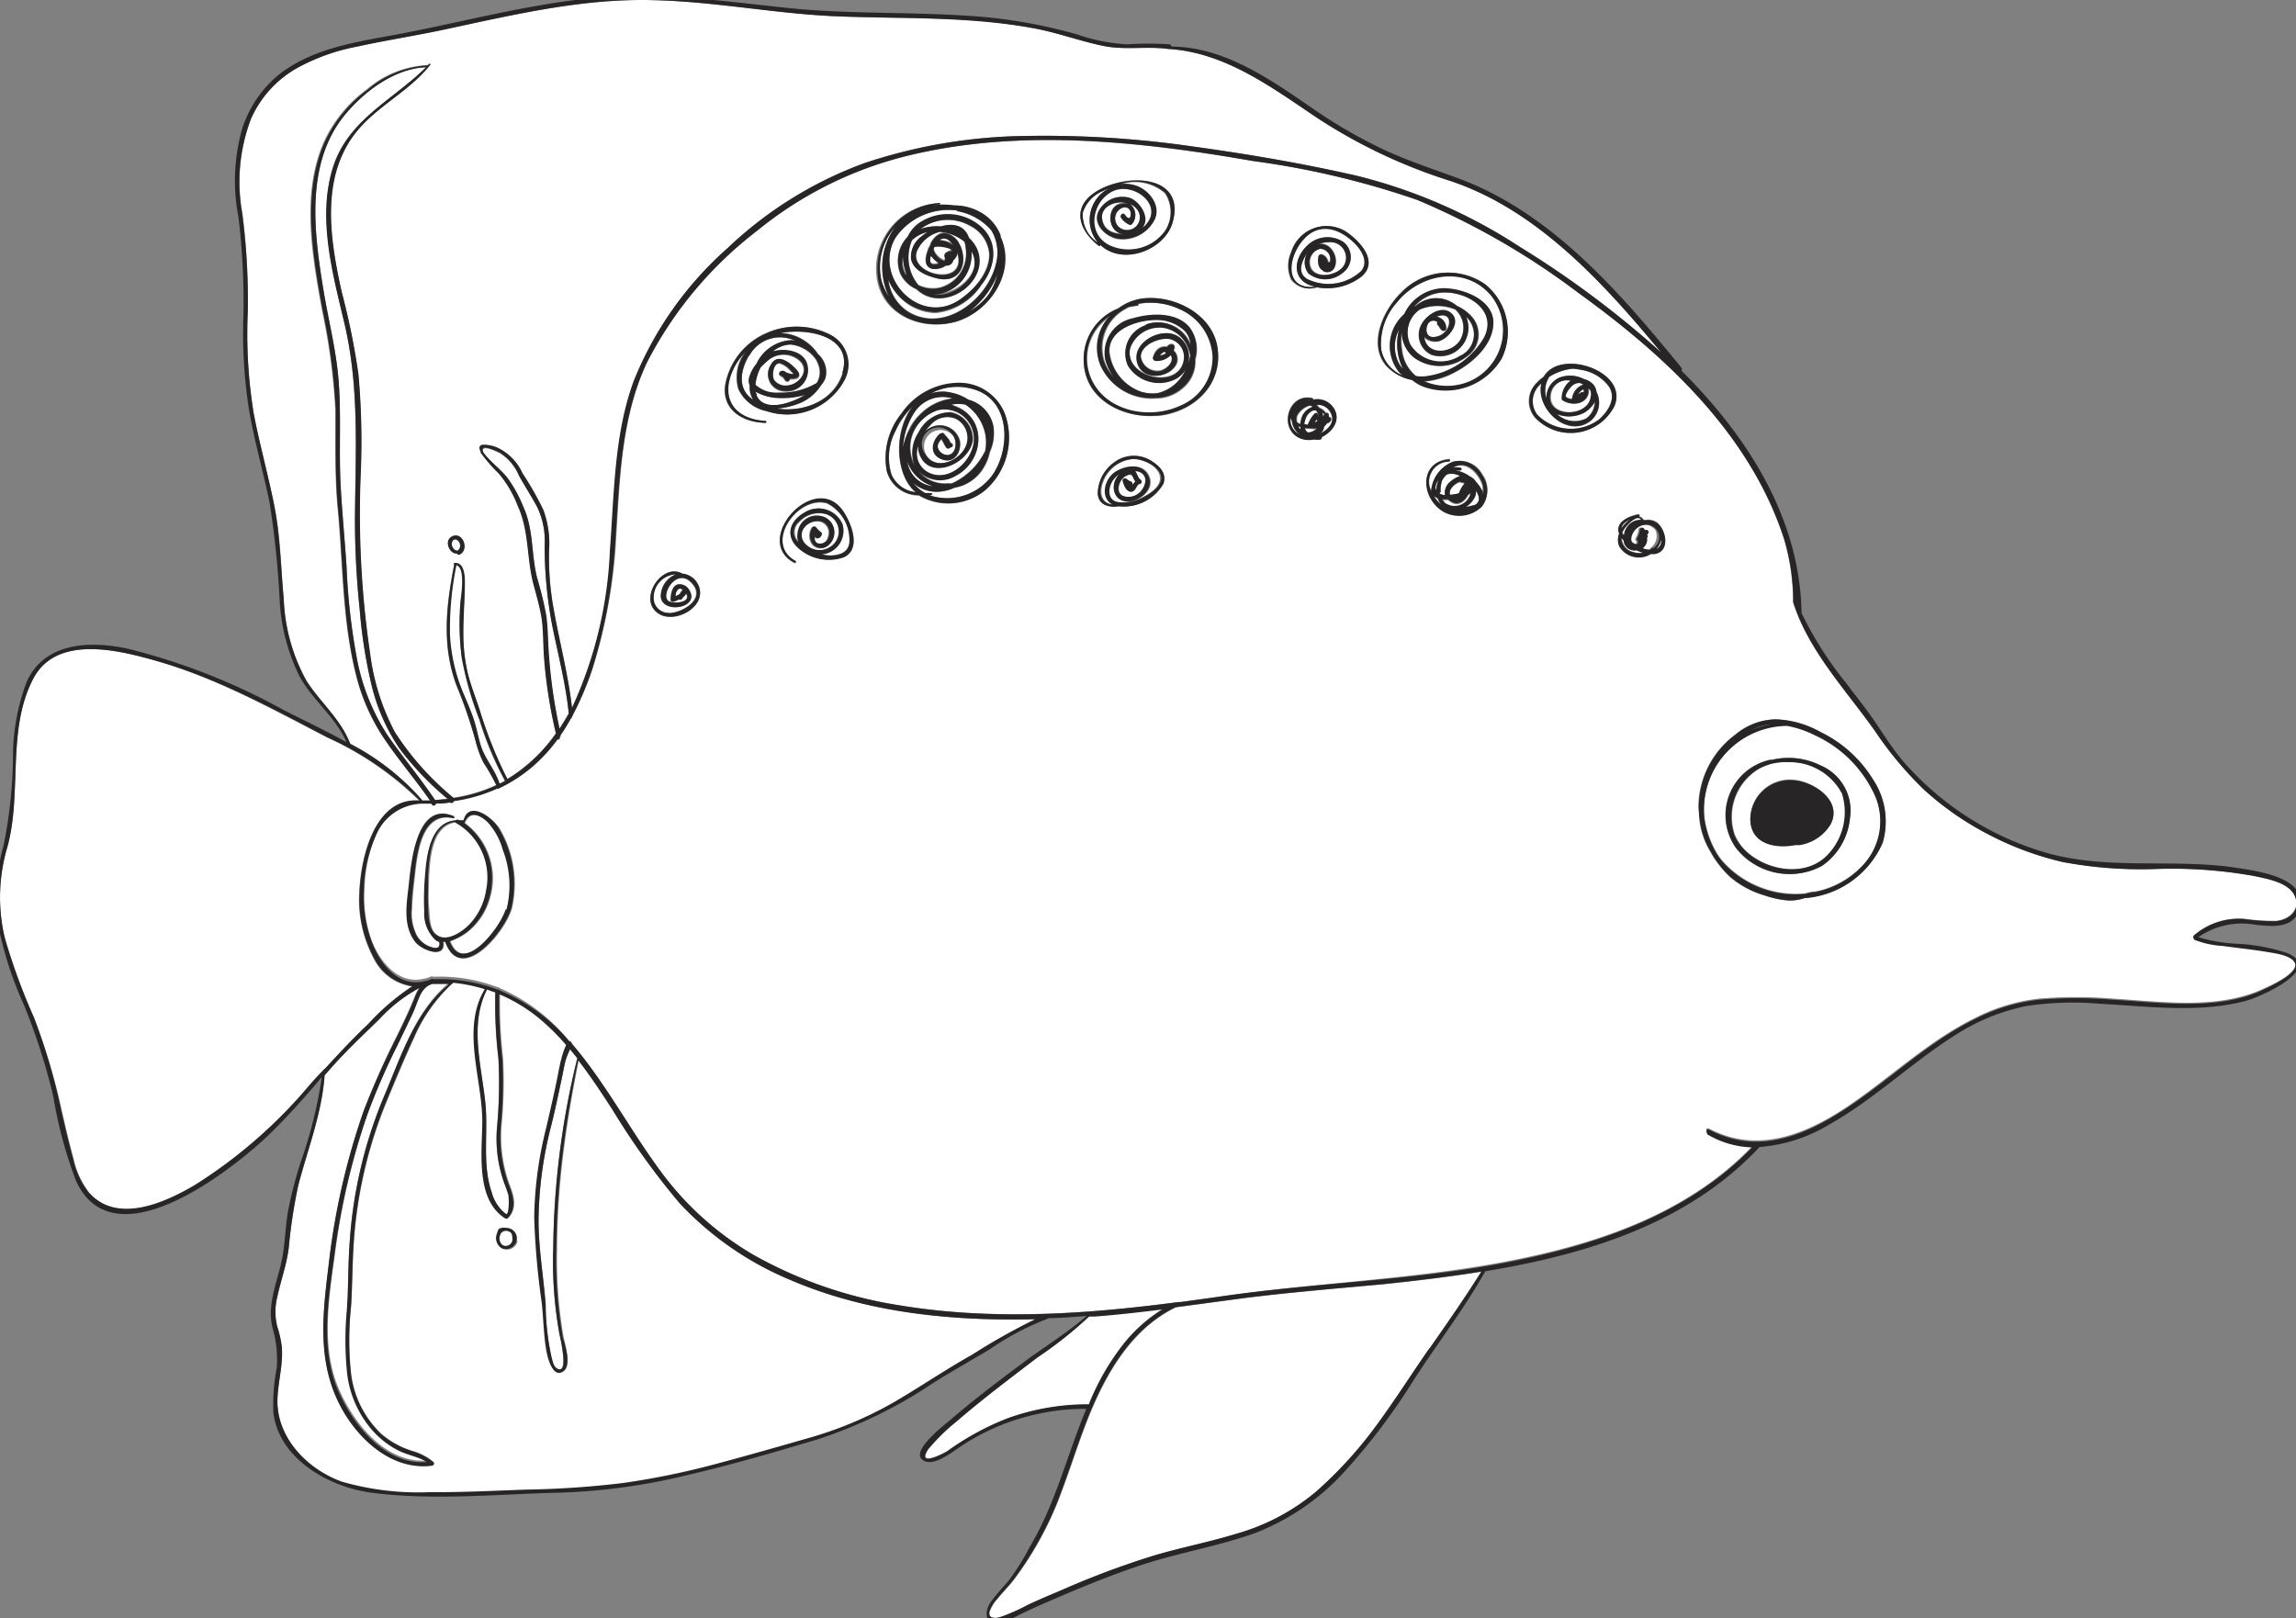 <svg xmlns="http://www.w3.org/2000/svg" viewBox="0 0 164.1 115.66"><rect x="0" y="0" width="164.1" height="115.66" fill="#808080" stroke="none"/><defs><style>.cls-1{fill:#fff;}.cls-2{fill:#272525;}</style></defs><title>life</title><g id="color"><path class="cls-1" d="M67.92,32a.18.18,0,0,1-.3,0c-.12-.16-.18-.35-.3-.51a.17.17,0,0,1,0-.11c-.21.21-.4.5-.23.79a.73.73,0,0,0,.65.38c.67-.06.71-1.16.26-1.52a1.18,1.18,0,0,0-1.82,1.44c.72,1.27,2.59.42,2.94-.74a1.53,1.53,0,0,0-.83-1.83,1.59,1.59,0,0,0-1.72.43,3.57,3.57,0,0,0-.42.51,1.47,1.47,0,0,1,2.48.69c.12.81-.46,1.63-1.31,1.29s-.7-1.33-.09-1.84c.07,0,.19-.08.25,0,.22.28.38.39.46.63a.39.39,0,0,0,.1.08C68.18,31.78,68.08,32,67.92,32Z"/><path class="cls-1" d="M64.58,19.1a2,2,0,0,0,.2.47,3.49,3.49,0,0,1-.22-1.32A2,2,0,0,0,64.58,19.1Z"/><path class="cls-1" d="M64,16.19a4.38,4.38,0,0,0-1,3.87,4.22,4.22,0,0,0,.53,1.16A4.92,4.92,0,0,1,64,16.19Z"/><path class="cls-1" d="M65,30.61a3.7,3.7,0,0,1,.58-.84l.17-.18.13-.12,0,0a3.9,3.9,0,0,1,2.17-1,2.41,2.41,0,0,0-2.78,1.06A5.11,5.11,0,0,0,64.54,32,4.51,4.51,0,0,1,65,30.61Z"/><path class="cls-1" d="M68.69,21.35c1-.71,2-1.91,2-3.19a2.46,2.46,0,0,0-1.36-2,3.21,3.21,0,0,0-3.56.23,3.43,3.43,0,0,1,1.46-.19c.83-.24,1.7-.13,2,.82h0a2.59,2.59,0,0,1,.53.69c1,2.07-1.61,4.31-3.6,3.43a2.47,2.47,0,0,1-.68-.46,2.26,2.26,0,0,1-1.15-1.11,2.48,2.48,0,0,1,.52-2.63,2.59,2.59,0,0,1,.73-.92,3.6,3.6,0,0,1,4.29.08c1.5,1.1,1.34,2.95.27,4.29a4.43,4.43,0,0,1-3.27,2A3.71,3.71,0,0,1,64,20.9a4.3,4.3,0,0,1-.51-.87,3.21,3.21,0,0,0,1.35,2.18c2.57,1.67,5.73-.79,6.34-3.37a3.14,3.14,0,0,0-.27-2.32,1.33,1.33,0,0,0-.14-.19,4.15,4.15,0,0,0-2.36-1.28A4.59,4.59,0,0,0,64,17C62.33,19.85,65.86,23.46,68.69,21.35Z"/><path class="cls-1" d="M65.63,31.89a1.52,1.52,0,0,0,.71,1.89c1.31.69,2.8-.49,3.17-1.76A2.1,2.1,0,0,0,67,29.33a3,3,0,0,0-1.24.84,2.74,2.74,0,0,0-.63,1.26,2.81,2.81,0,0,0,.28,1.86,2.63,2.63,0,0,1,.27-2.4,2.55,2.55,0,0,1,2.28-1.44,1.94,1.94,0,0,1,1.59,2c-.27,1.78-3.38,3-3.86.72A1.63,1.63,0,0,1,65.63,31.89Z"/><path class="cls-1" d="M68,34.55l.22-.1a4.93,4.93,0,0,0,2.18-2.22,3.09,3.09,0,0,0,0-1.25A3.33,3.33,0,0,0,69,28.92a2.91,2.91,0,0,0-1,0l.26.08c2.35.89,2.11,4,0,5a2.13,2.13,0,0,1-2.57-.35,2.35,2.35,0,0,0,2,.89Z"/><path class="cls-1" d="M65.59,33.6l.1.1a3.65,3.65,0,0,1-.24-.31A1,1,0,0,0,65.59,33.6Z"/><path class="cls-1" d="M66.76,20.94a2.45,2.45,0,0,0,.39,0c1.34,0,3.11-1.54,2.38-3l-.12-.21A2.86,2.86,0,0,1,66.76,20.94Z"/><path class="cls-1" d="M66.9,19.88c-.72-.19-1.61-.55-1.78-1.37a1.81,1.81,0,0,1,.76-1.62,3,3,0,0,1,.43-.31,2.47,2.47,0,0,0-1.11.58,2.39,2.39,0,0,0-.19.57,3.1,3.1,0,0,0,.63,2.62,2.34,2.34,0,0,0,1.52.19A2.52,2.52,0,0,0,69,17.69a1.5,1.5,0,0,0-.09-.45,3.26,3.26,0,0,0-1.77-.71,2.42,2.42,0,0,0-1.64,1.4c-.57,1.68,3.52,2.62,2.94.23,0-.05,0-.11,0-.18a1,1,0,0,1-.33.58.49.49,0,0,1-.53.38,1.39,1.39,0,0,1-1,.23c-.6-.17-.46-.84-.29-1.29,0-.1.09-.22.15-.34l.06-.13,0-.05c.24-.4.6-.78,1-.74a1.41,1.41,0,0,1,1.11.93C69.23,18.93,68.54,20.33,66.9,19.88Z"/><path class="cls-1" d="M67.94,17.86a.2.2,0,0,1,.11,0c0-.1-.13-.18-.35-.23a2.29,2.29,0,0,0-.9-.08,1.19,1.19,0,0,0-.08.16,1,1,0,0,0,.25.49,1.22,1.22,0,0,0,.49.36l.09-.06C67.45,18.18,67.48,18.06,67.94,17.86Z"/><path class="cls-1" d="M67.18,17.09l-.07.07a2,2,0,0,1,1.06.29C67.94,17.07,67.59,16.79,67.18,17.09Z"/><path class="cls-1" d="M66.51,18.21c-.13.42-.06.76.52.57h0A1.73,1.73,0,0,1,66.51,18.21Z"/><path class="cls-1" d="M66.71,34.76A2.81,2.81,0,0,1,64.85,33,2.06,2.06,0,0,0,66.71,34.76Z"/><path class="cls-1" d="M65.21,29.05A5.68,5.68,0,0,0,64,30.81a4.09,4.09,0,0,0-.28,3.08,2.15,2.15,0,0,0,1.73,1.3l-.15-.13C63.89,33.67,63.94,30.65,65.21,29.05Z"/><path class="cls-1" d="M81.15,34.41a.64.64,0,0,1-.11-.16c-.14-.31-.24-.4-.62-.2s-.77,1.24-.06,1.43a1.17,1.17,0,0,0,.93-.15c.6-.38.9-1.47-.05-1.65h-.11c.15.17.2.5.39.61a.17.17,0,0,1-.08.31c-.2,0-.31.58-.63.55s-.47-.44-.56-.74.16-.26.28-.17a.79.79,0,0,0,.29.18.18.18,0,0,1,.09.26C81,34.61,81.06,34.5,81.15,34.41Z"/><path class="cls-1" d="M85.05,25.43a2.37,2.37,0,0,0-.09-.36,2.34,2.34,0,0,0-1.75-1.68,2.22,2.22,0,0,0-2.43,1.41c-.53,2.11,3.34,3.08,3.8,1a1.33,1.33,0,0,0-1-1.62c-.69-.12-2.08.39-2.05,1.27a1.19,1.19,0,0,0,1.46,1c.36-.11.88-.54.73-1a.73.73,0,0,0-.05-.12,1.36,1.36,0,0,1-1.1.41.19.19,0,0,1-.17-.23c.18-.63.6-.82,1-.75a.37.37,0,0,1,.32-.19.19.19,0,0,1,.22.23,1.72,1.72,0,0,1-.07.21A.86.86,0,0,1,84,26.21c-.67.94-2.51.84-2.71-.47s1.91-2.46,3-1.66A1.72,1.72,0,0,1,84.87,26,5.4,5.4,0,0,0,85.05,25.43Z"/><path class="cls-1" d="M81,32.81a2.53,2.53,0,0,0-2.17,1.71c-.29.84,0,1.48.76,1.55-.91-.48-.62-1.93.35-2.44.73-.38,1.79-.49,2.2.38s-.46,1.69-1.26,1.82c-1.06.18-1.49-.92-1-1.71A1,1,0,0,1,80,33.9a1.39,1.39,0,0,0-.44.36c-.4.5-.51,1.46.28,1.62a3.07,3.07,0,0,0,1.85-.35c.47-.24,1.21-.7,1.21-1.32C82.93,33.37,81.67,32.78,81,32.81Z"/><path class="cls-1" d="M84.71,23.62a2.85,2.85,0,0,0-2-.79c-1.33,0-3.5.64-3.4,2.33A3.43,3.43,0,0,0,81.55,28a2.79,2.79,0,0,0,1.22.08,2.94,2.94,0,0,0,2-1.72,1.78,1.78,0,0,1-.85.77,2.63,2.63,0,0,1-3.28-1,2.12,2.12,0,0,1,1.28-2.91,2.49,2.49,0,0,1,3.21,1.4A1.58,1.58,0,0,0,84.71,23.62Z"/><path class="cls-1" d="M84.39,22.12a4.9,4.9,0,0,0-3-.39.09.09,0,0,1-.06.13,4.64,4.64,0,0,0-.65.11l-.26.15a3.14,3.14,0,0,0-1.49,3.62A3.41,3.41,0,0,0,79.62,27a3.64,3.64,0,0,1-.59-1.2,2.52,2.52,0,0,1,2-3c1.23-.41,3.06-.45,4,.63a2.57,2.57,0,0,1,.42,2.29,2.46,2.46,0,0,1-.84,2,2.93,2.93,0,0,1-2,.78,4,4,0,0,1-3.91-2.3,3.27,3.27,0,0,1,.67-3.57,3.59,3.59,0,0,0-1.43,4.3c.95,2.5,4.18,3.18,6.45,2.13a3.72,3.72,0,0,0,2.38-3.53A3.92,3.92,0,0,0,84.39,22.12Z"/><path class="cls-1" d="M78.47,17.35a2.54,2.54,0,0,1,.88-3.93,4.86,4.86,0,0,0-.51.23,2.49,2.49,0,0,0-1.45,1.56A2.38,2.38,0,0,0,78.47,17.35Z"/><path class="cls-1" d="M70.05,28a4,4,0,0,0-3.55.13A2.7,2.7,0,0,1,68,28.07a3.52,3.52,0,0,1,1.21.5A2.45,2.45,0,0,1,71,30.48a3.19,3.19,0,0,1-.23,1.83,3.59,3.59,0,0,1-.62,1.39,3,3,0,0,1-1.91,1.17,3.08,3.08,0,0,1-1.3.29,2.53,2.53,0,0,1-1.66-.65l.14.16a3.06,3.06,0,0,0,.73.58l.42,0c.1,0,.09.14,0,.15h-.14a4,4,0,0,0,4.7-1.68C72.12,32,72.19,29,70.05,28Z"/><path class="cls-1" d="M81.55,16.37c.07,0,.12-.09.18-.13,1.63-1.48-.7-3.39-2.31-2.5s-1.79,3.11-.06,3.87a3.24,3.24,0,0,0,3.9-1.09,2.49,2.49,0,0,0,0-2.69,3.27,3.27,0,0,0-3.18-.64,2.49,2.49,0,0,1,1.1.12c.94.32,1.82,1.46,1.3,2.46a2.55,2.55,0,0,1-2.66,1.32c-.85-.2-1.79-1.11-1.3-2a1.89,1.89,0,0,1,2.26-.89c.71.31,1.42,1.43.82,2.14Z"/><path class="cls-1" d="M81.21,14.9a1.07,1.07,0,0,0-.44-.31,1,1,0,0,1,.16,1.4.18.18,0,0,1-.2.08,1.45,1.45,0,0,1-.59-.48c-.14-.18.11-.43.25-.25s.34.55.42.06-.2-.68-.58-.55a.82.82,0,0,0-.18,1.44A.91.91,0,0,0,81.21,14.9Z"/><path class="cls-1" d="M80.13,14.51a1,1,0,0,1,.54,0c-.8-.28-2,.08-1.91,1s.79,1.21,1.56,1.17a1,1,0,0,1-.64-.3C79.15,15.91,79.27,14.67,80.13,14.51Z"/><path class="cls-1" d="M82.91,25.4a.86.86,0,0,0,.43-.16.16.16,0,0,1-.09-.11A.68.68,0,0,0,82.91,25.4Z"/><path class="cls-1" d="M69.29,22.2A4.09,4.09,0,0,0,70.69,21a4.71,4.71,0,0,0,.64-1.42A5.94,5.94,0,0,1,69.29,22.2Z"/><path class="cls-1" d="M36.25,88a.45.45,0,0,0-.53.39.61.61,0,0,0,.2.64.48.48,0,0,0,.71-.42C36.6,88.32,36.68,88.1,36.25,88Z"/><path class="cls-1" d="M39.41,80.41a27.84,27.84,0,0,0-.92,6.91c0,2,.35,3.93.51,5.91a18.27,18.27,0,0,0,.42,3.83c.08.26.2.75.52.82s.34-.61.32-.8A11.22,11.22,0,0,0,40,95.44a28.78,28.78,0,0,1-.45-6.22,58.86,58.86,0,0,1,1.72-13.6L40.74,75a7.35,7.35,0,0,0-.32.83c-.12.48-.2,1-.31,1.47C39.89,78.32,39.66,79.37,39.41,80.41Z"/><path class="cls-1" d="M34.8,70.73c-1.28,2.51-.39,5.45-.12,8.1.22,2.1-.24,4.34.45,6.38a2.91,2.91,0,0,0,1,1.55c.3.19.24-1.21.21-1.31-.08-.27-.17-.52-.27-.78a9.39,9.39,0,0,1-.55-4.11,34.55,34.55,0,0,0,.1-4.88,32.65,32.65,0,0,1-.23-4.74Z"/><path class="cls-1" d="M25,88.71a32.33,32.33,0,0,1,2.48-10.43c1.19-2.77,2.18-6,4.58-8a.27.27,0,0,0,.07-.08v0c-.37,0-.75,0-1.13,0a.18.18,0,0,1-.07,0l-.24.1s0,0,0,0c-.66.41-.83,1.34-1.14,2s-.73,1.53-1.1,2.3a48,48,0,0,0-2.17,5,50.23,50.23,0,0,0-2.32,9.89c-.41,3.05-1,6.41.09,9.37,1,2.62,3.42,5.8,6.51,5.54-.65-.4-1.4-.49-2.09-.85a6.28,6.28,0,0,1-1.87-1.49,7.52,7.52,0,0,1-1.73-3.9,23.3,23.3,0,0,1,0-4.65C24.89,92,24.87,90.34,25,88.71Z"/><path class="cls-1" d="M22.12,77.57c.32-.37.65-.73,1-1.08v0a.07.07,0,0,1,.07-.06c1-1.09,2-2.16,3.1-3.2a16.66,16.66,0,0,1,3.16-2.71,3.67,3.67,0,0,1-2.78-2.07,8.81,8.81,0,0,1-1-4.62c.09-2.43,1.05-6.84,4.3-6.58a22.71,22.71,0,0,0-6.59-4.53c-3.89-2-7.82-4.19-12-5.42-2.72-.8-7.28-2-9,1.21C.46,52.15,1.6,56.65.52,60.55A12.59,12.59,0,0,0,.33,67a43.77,43.77,0,0,0,2.09,5.74,44,44,0,0,1,2,6.65c.27,1.17.54,2.34.86,3.5a6,6,0,0,0,1.11,2.38c2,2.27,5.41.74,7.56-.52A35.29,35.29,0,0,0,22.12,77.57Z"/><path class="cls-1" d="M32.69,39.38s0,0,0,0a.45.45,0,0,0,.15-.55c-.07-.17-.3-.36-.48-.19a.45.45,0,0,0,0,.54A.4.4,0,0,0,32.69,39.38Z"/><path class="cls-1" d="M17.71,22.27a35.38,35.38,0,0,0,.42,7.27c.42,2.21,1,4.38,1.47,6.59s.47,4.46.68,6.7a13.13,13.13,0,0,0,1.62,5.83c1,1.55,2.45,2.73,3.1,4.48v0a17.5,17.5,0,0,1,5.12,4,.07.07,0,0,1,0,.06h.59c-1-1.47-2.19-2.85-3.21-4.33a14.33,14.33,0,0,1-2.11-4.8c-.95-3.87-.89-7.86-1.27-11.8-.22-2.32-.12-4.63-.16-7A45.83,45.83,0,0,0,23,22.13c-.69-3.82-1.5-8.29.15-12a9.7,9.7,0,0,1,3.08-3.76,7.19,7.19,0,0,1,4.31-1.72h0l.11-.11s.09,0,.06.06l-.13.15h0C29.24,6.45,27.26,7.44,25.8,9c-3,3.25-2.27,7.91-1.39,11.86a51.12,51.12,0,0,1,1.19,5.86,53.31,53.31,0,0,1,.17,7,68.53,68.53,0,0,0,.67,13,16.47,16.47,0,0,0,1.76,5.58,20.37,20.37,0,0,0,4.21,4.72,11.28,11.28,0,0,0,3.05-.91,13.73,13.73,0,0,0-.92-1.62A7.49,7.49,0,0,1,34,53a33.15,33.15,0,0,0-1.38-4c-1.07-2.86-.74-5.71-.17-8.64,0,0,0,0,0,0a.07.07,0,0,1,0-.12c.74-.09.76,1,.76,1.51,0,1.17-.14,2.33-.11,3.5a12.31,12.31,0,0,0,.35,3c.22.83.53,1.62.8,2.43a30.43,30.43,0,0,0,2,5l.12-.07a11.59,11.59,0,0,0,3.35-3.19A34.29,34.29,0,0,1,38.91,47c-.07-1,0-2-.19-2.91s-.37-1.59-.58-2.38c-.48-1.86-.29-3.77-1.11-5.55a8,8,0,0,0-1.36-2.29,11.56,11.56,0,0,1-1.3-1.5.06.06,0,0,1,0-.07c-.1-.18-.17-.42.09-.49a2.34,2.34,0,0,1,1.4.36,3.67,3.67,0,0,1,1.49,1.67,22.15,22.15,0,0,1,1.5,2.64,7,7,0,0,1,.4,2.87,20.25,20.25,0,0,0,.34,4.26c.42,2.34,1,4.63,1.3,7a29.74,29.74,0,0,0,2.74-11.26c.31-4,.29-8.28,1.71-12.13A25.11,25.11,0,0,1,52,17.74a28.26,28.26,0,0,1,9.76-6.08A37.67,37.67,0,0,1,73.23,9.72a74,74,0,0,1,12.08.76c3.91.54,7.84,1.21,11.68,2.09a38,38,0,0,1,11.64,5.08,69.56,69.56,0,0,1,9.79,7.27l.31.28c-4.14-5-8.89-10.23-15.14-12.29A38.27,38.27,0,0,1,94.1,8.4c-3.24-2.18-6.55-4.67-10.6-4.9h0c-1.56-.2-3.09.1-4.65-.22s-3.06-.87-4.61-1.19c-4.71-1-9.56-.7-14.33-.92S50.56,0,45.84,0,36.28,1.15,31.57,2.14c-2,.42-4,.73-6,1.17a14.43,14.43,0,0,0-4.43,1.6,7.82,7.82,0,0,0-3.18,3.55,12.66,12.66,0,0,0-.63,6.79A48.45,48.45,0,0,1,17.71,22.27ZM32.28,38.36c.76-.43,1.3.9.59,1.27a.16.16,0,0,1-.22-.07C32.16,39.63,31.71,38.68,32.28,38.36Z"/><path class="cls-1" d="M38.93,38.88a5.55,5.55,0,0,0-.54-2.66c-.41-.76-.88-1.49-1.3-2.24a3.52,3.52,0,0,0-1.37-1.58c-.24-.12-1.47-.73-1.15,0,.49.67,1.2,1.16,1.72,1.81a9.37,9.37,0,0,1,1.13,2.06c.74,1.66.53,3.4,1,5.13A23.48,23.48,0,0,1,39,44c.12.81.12,1.62.17,2.44A37.66,37.66,0,0,0,40,52.12q.34-.52.66-1.08c-.21-2.12-.75-4.19-1.17-6.28A29.73,29.73,0,0,1,38.93,38.88Z"/><path class="cls-1" d="M24.33,34.41c.1,2,.31,4.08.44,6.12a45.69,45.69,0,0,0,.69,6.28,15.27,15.27,0,0,0,2.2,5.69c1.1,1.6,2.36,3.07,3.43,4.69l.9-.08a21,21,0,0,1-3.47-3.65,13.82,13.82,0,0,1-1.93-4.35,35.57,35.57,0,0,1-.88-5.53,61.83,61.83,0,0,1-.34-6.38c0-4.69.34-9.29-.71-13.9-.82-3.6-2-7.72-.85-11.37,1.09-3.39,4.28-4.78,6.64-7.12-2.23.08-4.38,1.7-5.76,3.35-2.88,3.45-2.26,8.4-1.58,12.52.36,2.21.94,4.41,1.1,6.65S24.23,32.05,24.33,34.41Z"/><path class="cls-1" d="M33.13,49.66c.26.61.53,1.22.73,1.85s.3,1.22.49,1.83c.3,1,1,1.74,1.33,2.69a3,3,0,0,0,.4-.21,23.61,23.61,0,0,1-1.83-4.37A23.94,23.94,0,0,1,33,47a18.63,18.63,0,0,1-.06-4c.05-.5.4-2.53-.37-2.61a.08.08,0,0,1,0,0,22.69,22.69,0,0,0-.46,4.93A12.48,12.48,0,0,0,33.13,49.66Z"/><path class="cls-1" d="M74,94.3C68,94.44,62,93.85,56.58,91.49a22.84,22.84,0,0,1-8-5.53,53.33,53.33,0,0,1-4.76-6.69c-.77-1.19-1.57-2.4-2.44-3.53-.43,2.14-.81,4.29-1.08,6.45a57,57,0,0,0-.48,7,32.27,32.27,0,0,0,.46,6.36c.11.51.58,2.09,0,2.46s-1.06-.93-1.14-1.34c-.23-1.18-.23-2.38-.36-3.57a56,56,0,0,1-.54-6.08,27.58,27.58,0,0,1,.86-6.45c.26-1.13.53-2.27.76-3.41.1-.49.18-1,.31-1.47a6,6,0,0,1,.22-.72s.08-.18.13-.31a16.62,16.62,0,0,0-1.78-1.78,11.53,11.53,0,0,0-3-1.85,34,34,0,0,0,.22,4.62,32.23,32.23,0,0,1-.09,4.61,10,10,0,0,0,.52,4.31c.33.84.64,1.74-.05,2.48a.17.17,0,0,1-.18,0c-2.16-1.4-1.61-4.86-1.63-7,0-3-1.51-6.6.18-9.38a11.52,11.52,0,0,0-2.28-.46.51.51,0,0,1-.15.14h0a11.47,11.47,0,0,0-2.67,3.82c-.67,1.46-1.31,3-1.91,4.44A32.16,32.16,0,0,0,25.3,88.71c-.11,1.56-.1,3.12-.2,4.68a22.65,22.65,0,0,0,0,4.8,7.14,7.14,0,0,0,2.14,4.28,6.21,6.21,0,0,0,2.34,1.27,4.1,4.1,0,0,1,1.41.76.15.15,0,0,1-.1.25c-3,.39-5.62-2.18-6.8-4.78-1.4-3.07-1-6.36-.58-9.61a50.4,50.4,0,0,1,2.51-11A57.38,57.38,0,0,1,28.38,74c.44-.91.88-1.82,1.25-2.76a3.3,3.3,0,0,1,.32-.62,11,11,0,0,0-2.82,2.22c-.88.87-1.78,1.7-2.63,2.6-.44.47-.87.95-1.3,1.43C23,79.62,22,82.11,21.31,84.78a37.69,37.69,0,0,0-.68,4.47c-.15,1.21-.57,2.33-.82,3.51a4.39,4.39,0,0,0,0,2.13,7.58,7.58,0,0,1,.32,1.41c.12,1.35-.33,2.62-.31,4,.05,2.65,2.24,4.84,4.63,5.69a19.77,19.77,0,0,0,6.32.74c2.27,0,4.54-.1,6.81-.18a65.85,65.85,0,0,0,7-.48,57.37,57.37,0,0,0,6.72-1.43c2.12-.57,4.24-1.17,6.35-1.78a27.09,27.09,0,0,0,6.22-2.59c1.89-1.1,3.7-2.34,5.61-3.41A45.77,45.77,0,0,1,74,94.3Zm-37-5.59a.78.78,0,0,1-1.07.55.85.85,0,0,1-.35-1c.09-.25.1-.38.32-.43.06-.1.36-.06.52,0A.74.74,0,0,1,36.92,88.71Z"/><path class="cls-1" d="M55.91,26.54a.38.38,0,0,1,.23.11c.24.1.65.2.51.05l-.23-.24a1.56,1.56,0,0,0-.7-.46c-.49-.07-.62.94-.41,1.22a1,1,0,0,0,.91.37c.85-.06,1.71-1.09.87-1.82a1.73,1.73,0,0,0-2.2,0c-.15.13-.36.32-.56.53A3.46,3.46,0,0,0,54,27.44l0,.07a2.21,2.21,0,0,0,1.64.57,5,5,0,0,0,2.71-.69,1.46,1.46,0,0,0,.15-1.22,2.44,2.44,0,0,0-.19-.44,2.52,2.52,0,0,0-1.82-1.09,2.06,2.06,0,0,0-1.28.5h0c.86-.28,2.31,0,2.48,1.05A1.5,1.5,0,0,1,56.08,28a1.21,1.21,0,0,1-1-1.87c.48-.91,1.4-.15,1.86.37s0,.67-.49.63a.18.18,0,0,1-.31.12C56,27.14,56,27,55.93,27a.7.7,0,0,1-.19-.13C55.6,26.71,55.74,26.5,55.91,26.54Z"/><path class="cls-1" d="M57.52,28.2a5.55,5.55,0,0,1-1.7.23A3.66,3.66,0,0,1,54,28a1.12,1.12,0,0,0,.08.26c.4,1,1.71.72,2.49.44A4.55,4.55,0,0,0,57.52,28.2Z"/><path class="cls-1" d="M58.48,25.31A1.69,1.69,0,0,1,59,27a1.53,1.53,0,0,1-.34.56A3.24,3.24,0,0,1,57,28.88a5.28,5.28,0,0,1-1.51.33c1.94.3,4.14-.6,4.72-2.56.76-2.54-2.31-3.23-4.41-2.86a3.39,3.39,0,0,1,2.32,1.06A3.92,3.92,0,0,1,58.48,25.31Z"/><path class="cls-1" d="M59.26,39.13A1.3,1.3,0,0,0,59,36.74a1.93,1.93,0,0,0-1.86.58.94.94,0,0,0,0,1.44,1.06,1.06,0,0,1-.07-.62A1.38,1.38,0,0,1,59,37,1.2,1.2,0,0,1,59,39.11a.78.78,0,0,1-1-.22,1.08,1.08,0,0,1,0-1.17.17.17,0,0,1,.26,0,1.82,1.82,0,0,0,.34.34.16.16,0,0,1,.07.19c-.12.3-.35.32-.51.12,0,.24.05.47.33.51a.61.61,0,0,0,.67-.5.82.82,0,0,0-.51-1.07c-.8-.22-1.82.61-1.29,1.47A1.4,1.4,0,0,0,59.26,39.13Z"/><path class="cls-1" d="M53.86,28.61a1.61,1.61,0,0,1-.24-1,.9.9,0,0,1,0-.71,2.71,2.71,0,0,1,.48-.85,2.92,2.92,0,0,1,2.17-1.7,1.75,1.75,0,0,1,.55,0,2.06,2.06,0,0,0-.35-.12,2.49,2.49,0,0,0-2.91,1.18C52.9,26.48,52.69,27.84,53.86,28.61Z"/><path class="cls-1" d="M47.81,43c.38.16,1.59.1,1.21-.57a.84.84,0,0,1-.23.28l-.06.09a.17.17,0,0,1-.22.06l-.35.15c-.11,0-.26,0-.25-.14,0-.35.09-1,.55-1.09a.77.77,0,0,1,.75.36c.94,1.35-2,1.82-2,.45a1.7,1.7,0,0,1,1.08-1.53h0a1.67,1.67,0,0,0-1.6,1.66,1.07,1.07,0,0,0,1.1,1.1c.87,0,2.56-.91,1.74-2C48.39,40.31,47.06,42.68,47.81,43Z"/><path class="cls-1" d="M48.25,42.63a1.68,1.68,0,0,0,.3-.15,1.86,1.86,0,0,1,.23-.32.28.28,0,0,0-.24-.07C48.34,42.16,48.28,42.4,48.25,42.63Z"/><path class="cls-1" d="M88.91,92.8l-4.85.65c-3.46,1.67-5.33,5.34-6.61,8.79-.62,1.68-1.17,3.4-1.82,5.07a24.39,24.39,0,0,1-3.12,5.57c-.37.5-.83.93-1.21,1.42a2.54,2.54,0,0,0-.55.9c-.12.56.48.49.8.39a13.39,13.39,0,0,0,1.9-.84c.88-.42,1.79-.79,2.69-1.18a61.7,61.7,0,0,1,6.21-2.32c2-.6,4.06-1,6.06-1.61a15.4,15.4,0,0,0,5.68-3,29.77,29.77,0,0,0,4.4-4.85c1.29-1.76,2.45-3.6,3.7-5.39s2.54-3.64,3.75-5.5c-2.37.38-4.73.66-7,.9C95.58,92.11,92.24,92.38,88.91,92.8Z"/><path class="cls-1" d="M34.82,63.68a4.5,4.5,0,0,0-2.19-4.84s0,0-.06-.05c-1.66.25-1.82,2.44-1.9,3.9,0,.71-.07,1.43,0,2.14s0,1.53.54,2c.72.63,1.94-.22,2.45-.76A4.57,4.57,0,0,0,34.82,63.68Z"/><path class="cls-1" d="M77.83,100.42l0-.07A17.33,17.33,0,0,1,80.36,96a10.82,10.82,0,0,1,2.78-2.47c-1.62.2-3.24.39-4.87.51l-.39,0A28.19,28.19,0,0,1,74.19,97c-2,1.5-3.93,3-5.79,4.58a14.36,14.36,0,0,0-1.9,1.84,1.4,1.4,0,0,0-.35.6c-.09.61,1.44-.21,1.6-.32A19.41,19.41,0,0,1,72,101.39,16.81,16.81,0,0,1,77.83,100.42Z"/><path class="cls-1" d="M33.24,58.83a4.91,4.91,0,0,1,1.82,5.26,4.69,4.69,0,0,1-1.61,2.52,4.35,4.35,0,0,1-1.25.67c.94,2.49,3.59-.91,4-2.25a7.13,7.13,0,0,0-.2-4.31,4.88,4.88,0,0,0-1.1-2C34.32,58.22,33.62,57.93,33.24,58.83Z"/><path class="cls-1" d="M115.94,38.08a1.07,1.07,0,0,0,.13.19,1.24,1.24,0,0,1,.8-1.05,1.59,1.59,0,0,1,.43-.06.3.3,0,0,0-.43-.07,1.51,1.51,0,0,0-.43.32A2.07,2.07,0,0,0,115.94,38.08Z"/><path class="cls-1" d="M106.11,24.15c1-2-1.28-3.37-3.09-3.22a2.85,2.85,0,0,0-1.9,1l.12-.05a2.19,2.19,0,0,1,2.39-.34,2.91,2.91,0,0,1,.54.34,3.2,3.2,0,0,1,1.08.8,1.92,1.92,0,0,1-.43,2.85,3.11,3.11,0,0,1-3.66.09,2.33,2.33,0,0,1-.93-1.86,3.75,3.75,0,0,0,0,1.25,2.79,2.79,0,0,0,1,1.88,2.25,2.25,0,0,0,.69.05A5.61,5.61,0,0,0,106.11,24.15Z"/><path class="cls-1" d="M102,23.2c-.16.36-.11.91.4.89a1.18,1.18,0,0,0,1.14-.9c.11-.66-.42-.76-.89-.55a.82.82,0,0,1,.68.83.18.18,0,0,1-.27.16c-.18-.12-.19-.26-.33-.4a.15.15,0,0,1,0-.2A.46.46,0,0,0,102,23.2Z"/><path class="cls-1" d="M112.44,27.51c-.13.08-.74.77-.43.91a1.61,1.61,0,0,0,.36.1.14.14,0,0,1,0-.09,1.19,1.19,0,0,1,.81-.95,1.15,1.15,0,0,0-.25-.12A.78.78,0,0,0,112.44,27.51Z"/><path class="cls-1" d="M99.82,21.61A4.41,4.41,0,0,0,98.72,25a2.54,2.54,0,0,0,1.55,1.88,1.66,1.66,0,0,1-.33-.32,3,3,0,0,1,.42-4.07,3.19,3.19,0,0,1,2.77-1.85c1.41,0,3.73.84,3.6,2.6-.1,1.52-1.53,2.77-2.8,3.42a5.56,5.56,0,0,1-2.14.63,4.14,4.14,0,0,0,3.47-.1,4,4,0,0,0,1.29-6.09C104.68,18.91,101.46,19.53,99.82,21.61Z"/><path class="cls-1" d="M113.05,26.45a5.61,5.61,0,0,0-.63-.09,3.88,3.88,0,0,0-1.68.58,1.81,1.81,0,0,0-.21,1.53,1.58,1.58,0,0,1,.91-1.46,2.16,2.16,0,0,1,1.79.1,1.27,1.27,0,0,1,.61.34.92.92,0,0,1,.27.57,1.69,1.69,0,0,1-.34,2c-1.65,1.44-4-.72-3.6-2.6a1.61,1.61,0,0,0-.3,2.22,3.36,3.36,0,0,0,4.49.3c.6-.59,1.16-1.47.63-2.29A3.06,3.06,0,0,0,113.05,26.45Z"/><path class="cls-1" d="M104.39,24.25a1.76,1.76,0,0,0-.39-2.11,3.31,3.31,0,0,0-2.53,0,2,2,0,0,0-.69,2.51,2.56,2.56,0,0,0,3.54.82,1.69,1.69,0,0,0,.45-2.81,2,2,0,0,1,0,1.59,2,2,0,0,1-2.47,1.13,1.57,1.57,0,0,1-.6-2.36c.38-.58,1.47-1.16,2.06-.56s-.26,1.78-.94,1.95a1.17,1.17,0,0,1-1.06-.28C101.93,25.5,103.85,25.31,104.39,24.25Z"/><path class="cls-1" d="M100,26a1.9,1.9,0,0,0,.31.42A4,4,0,0,1,100,23.5,2.62,2.62,0,0,0,100,26Z"/><path class="cls-1" d="M105.35,35.67a1.72,1.72,0,0,1-.58.59,1.88,1.88,0,0,0,.58-.13c.49-.23.4-.65.14-1A.94.94,0,0,1,105.35,35.67Z"/><path class="cls-1" d="M105.11,35.31l-.17.09c-.24.45-.66.8-1.15.56a1.55,1.55,0,0,1-.3-.21,2.77,2.77,0,0,1-.42,0,1.06,1.06,0,0,0,.17.2A1.18,1.18,0,0,0,105.11,35.31Z"/><path class="cls-1" d="M104.17,33.31a1.17,1.17,0,0,0-.36.16,1.24,1.24,0,0,1,.51,0c.11,0,.09.21,0,.19a1.22,1.22,0,0,0-.33,0,2.35,2.35,0,0,1,1,.42,1,1,0,0,1,.38.29.44.44,0,0,1,.08.11,2.53,2.53,0,0,1,.47.7s0,.09,0,.13a1.48,1.48,0,0,0,0-.65C105.7,34,105,33.12,104.17,33.31Z"/><path class="cls-1" d="M117,39.33a.77.77,0,0,1-.91-.7l-.17-.19,0,0a1.08,1.08,0,0,0,.76,1,1.61,1.61,0,0,0,.87.06,4.52,4.52,0,0,1-.47-.18Z"/><path class="cls-1" d="M118.33,37.92a1.06,1.06,0,0,0-.66-.41h-.1a0,0,0,0,1-.09,0,1.13,1.13,0,0,0-1,1,.43.43,0,0,0,.06.24l.19.13a.63.63,0,0,0,.23,0h0a.17.17,0,0,1,0-.12.15.15,0,0,1,0-.07s0,0,0,0h0a.17.17,0,0,1-.06-.23,1.43,1.43,0,0,0,.2-.58.16.16,0,0,1,.3-.08.36.36,0,0,1,.07.1h0c.16-.1.32.13.2.26l-.06.06,0,0s0,0,0,0a.14.14,0,0,1,0,.21.79.79,0,0,1-.31.76,2.09,2.09,0,0,0,.53.11.49.49,0,0,0,.13-.12A1.07,1.07,0,0,0,118.33,37.92Z"/><path class="cls-1" d="M116.47,37.15c-.31.15-.55.35-.58.61a2.1,2.1,0,0,1,.42-.48Z"/><path class="cls-1" d="M103.77,36.49h0Z"/><path class="cls-1" d="M127.9,54.48a4.19,4.19,0,0,0-1.35.14,4.51,4.51,0,0,0-.79.32l-.1.06,0,0A4,4,0,0,0,124,59.67a3.53,3.53,0,0,0,.88,1.23c1.51,1.36,4.2,1.81,5.75.25a4.43,4.43,0,0,0,1.11-4.42A4.23,4.23,0,0,0,127.9,54.48Zm2.94,4.4a3.16,3.16,0,0,1-2.21,1.48l-.3,0c-1.44.28-3.17-.06-3.23-1.78a2.83,2.83,0,0,1,3.18-2.84C129.65,55.9,131.71,57.24,130.84,58.88Z"/><path class="cls-1" d="M118.73,38.55a.68.68,0,0,1-.07.23,1.92,1.92,0,0,1-.27.46A.66.66,0,0,0,118.73,38.55Z"/><path class="cls-1" d="M110.88,28.1c-.37,1.75,2.58,1.75,2.86.33a1,1,0,0,0,0-.54c0-.06-.11-.11-.17-.17.16,1-1,1.4-1.81.89a.16.16,0,0,1-.08-.14,1.66,1.66,0,0,1,.25-.87,1.06,1.06,0,0,1,.44-.4A1.2,1.2,0,0,0,110.88,28.1Z"/><path class="cls-1" d="M113.14,29.53a2.34,2.34,0,0,1-1.89.07,1.86,1.86,0,0,0,2.1.31,1.49,1.49,0,0,0,.61-1.2A2,2,0,0,1,113.14,29.53Z"/><path class="cls-1" d="M112.88,28.13a.34.34,0,0,1,.31-.11h0a.67.67,0,0,0,0-.2.77.77,0,0,0-.39.34Z"/><path class="cls-1" d="M162.08,68c-1-.18-2.1-.28-3.15-.43a6.53,6.53,0,0,1-2.1-.46.17.17,0,0,1,0-.27,4.9,4.9,0,0,1,3.59-1.17,15.33,15.33,0,0,0,2.24.15c.84-.06,1.74-.76,1.4-1.72S162,62.8,161,62.59a33.25,33.25,0,0,0-6.91-.48,30.34,30.34,0,0,1-6.66-.5,22.31,22.31,0,0,1-5.36-2,21.55,21.55,0,0,1-4.56-3.18A25.74,25.74,0,0,1,134,52.26c-2.07-2.93-4.75-5.73-5.85-9.21a.13.13,0,0,1,0-.09,15.83,15.83,0,0,0-.65-4.43C125.07,31,119,25.4,112.79,20.92a53.12,53.12,0,0,0-11.5-6.63,60.32,60.32,0,0,0-11.73-2.78C81.54,10.14,73,9.17,65,11.1a27.35,27.35,0,0,0-10.85,5.29,28,28,0,0,0-7.84,9.37c-1.87,3.92-2,8.34-2.26,12.59a38,38,0,0,1-1.68,9.4,21.91,21.91,0,0,1-1.43,3.35h0a.11.11,0,0,1-.07.12,14,14,0,0,1-.8,1.29v.06a.13.13,0,0,1-.16.16,11.57,11.57,0,0,1-1.85,2,10.85,10.85,0,0,1-2.36,1.51.11.11,0,0,1-.09,0,11.57,11.57,0,0,1-3.11.9.17.17,0,0,1-.28.09l0,0c-.33,0-.66.06-1,.08a.16.16,0,0,1-.29.08l-.05-.07h-.66s0,0-.07,0a3.68,3.68,0,0,0-3.19,2.19,10.09,10.09,0,0,0-.9,4,9.19,9.19,0,0,0,.53,3.79c.66,1.61,2,3.13,3.78,2.64l.06,0h0a2.67,2.67,0,0,0,.33-.12.18.18,0,0,1,.2,0,11.58,11.58,0,0,1,4.58.74.14.14,0,0,1,.15.06A13,13,0,0,1,40.5,74.2a2,2,0,0,0,.19.22.14.14,0,0,1,.15.14h0v0c2.34,2.73,4,5.93,6.14,8.84a22,22,0,0,0,6.84,6.28,31,31,0,0,0,10.52,3.63c6.56,1.08,13.27.63,19.85-.24l.08,0a.11.11,0,0,1,.08,0L87,92.71c6.72-1,13.54-1.22,20.23-2.46s13.28-3.39,18-8.31a6.65,6.65,0,0,1-3.2-.93s-.23-.53.18-.31c3.45,1.79,6.89.37,9.85-1.62s5.77-4.68,9.09-6.31a13.17,13.17,0,0,1,4.61-1.39,32.5,32.5,0,0,1,5.22,0c3.37.2,7.26.78,10.48-.57.46-.2,2.82-1.18,2.58-2C163.88,68.25,162.59,68.11,162.08,68ZM36.6,64.92c-.46,1.71-3.64,5.52-4.74,2.42h-.15c.19,1.25-1.55.57-2,0-.92-1.2-.57-2.82-.43-4.22.17-1.57.58-5.84,3.17-4.76a.08.08,0,0,1,0,.15c-2.23-.53-2.59,2.34-2.77,3.94-.09.82-.2,1.67-.22,2.5a3.46,3.46,0,0,0,.35,1.93,1.83,1.83,0,0,0,.81.75c.21.09,1,.42.81-.28v0a.91.91,0,0,1-.26-.13,2.59,2.59,0,0,1-.8-2.06,20.3,20.3,0,0,1,.08-2.81c.12-1.53.5-3.58,2.19-3.69a.15.15,0,0,1,.21,0l.07,0,.26,0c.38-1.45,2.07-.21,2.57.62A7.76,7.76,0,0,1,36.6,64.92Zm10.56-21c-1.68-.91.11-3.75,1.6-2.91A1.41,1.41,0,0,1,50,42.09C50.33,43.47,48.29,44.54,47.16,43.93Zm4.92-16.62c-.33,1.77,1,2.7,2.61,2.78.08,0,.09.14,0,.14-1.56,0-3.11-.89-2.88-2.67a5,5,0,0,1,2.92-3.73,5.28,5.28,0,0,1,4.59.1,2.38,2.38,0,0,1,1,3.27,4.65,4.65,0,0,1-5.56,2.19,2.85,2.85,0,0,1-2-1.57,3,3,0,0,1,.48-2.66A4.27,4.27,0,0,0,52.08,27.31Zm8.23,12.53a3.26,3.26,0,0,1-3-.46c-1.19-.84-1-2.05.21-2.75a1.87,1.87,0,0,1,2.7.84,1.69,1.69,0,0,1-1.5,2.16h0a3.8,3.8,0,0,0,.53.08c.62,0,1.36-.15,1.46-.88A2.93,2.93,0,0,0,59.11,36c-2.1-.61-4.56,2.88-2.25,4.13.08,0,0,.17-.08.13-3.07-1.61,1.41-6.57,3.45-3.75C60.81,37.29,61.63,39.23,60.31,39.84Zm6.8-25.31a.05.05,0,0,1,0,.1,4.46,4.46,0,0,0-.51.07,5.3,5.3,0,0,1,1.54,0,3.81,3.81,0,0,1,2.15.65,3.25,3.25,0,0,1,1.18,1.49.93.93,0,0,0,0,.1c1.15,2.51-.77,5.38-3.21,6.08s-5.4-.54-5.63-3.38A4.69,4.69,0,0,1,67.11,14.53ZM70.46,35a4.14,4.14,0,0,1-4.79.43,2.36,2.36,0,0,1-2.29-1.73,5.05,5.05,0,0,1,1.05-4.11,5,5,0,0,1,4.11-2.19,3.49,3.49,0,0,1,3.31,2.26A5,5,0,0,1,70.46,35ZM77.91,14c1.88-1.64,6.91-1.82,5.91,1.85-.54,2-3.54,3.17-5.17,1.65a.08.08,0,0,1-.13.05C77.35,16.66,76.59,15.18,77.91,14Zm5.23,20.59a3.27,3.27,0,0,1-3.1,1.6l-.14,0c-.67.08-1.39-.11-1.44-.91a2.78,2.78,0,0,1,1.14-2.21A2.33,2.33,0,0,1,82.37,33C82.94,33.36,83.41,33.91,83.14,34.61Zm-.48-4.86c-2.34.19-5-1.09-5.19-3.66a3.89,3.89,0,0,1,2.44-4,3.75,3.75,0,0,1,1.76-.72c2.26-.27,5,1.13,5.35,3.56C87.41,27.59,85.24,29.54,82.66,29.75Zm11.79,1.49c0,.07,0,.16-.11.17a1.41,1.41,0,0,1-.46,0,1.69,1.69,0,0,1-.92-.06c-1.66-.64-.91-3.31.84-2.88a.06.06,0,0,1,0,.11,1.39,1.39,0,0,1,1.27.31C96,29.78,95.35,30.8,94.45,31.24ZM97.3,19.77a4,4,0,0,1-3.18.76s0,0,0,0A1.63,1.63,0,0,1,92.27,20a2.33,2.33,0,0,1,0-1.95,2.63,2.63,0,0,1,3.9-1.49C97.18,17.21,98.59,18.7,97.3,19.77Zm8.62,16.4a2.32,2.32,0,0,1-2.73.39c-1.59-.93-1.83-3.55.37-3.76.1,0,.1.15,0,.16a1.46,1.46,0,0,0-1.25,2.13.51.51,0,0,1,0-.13A2.47,2.47,0,0,1,103.86,33a1.83,1.83,0,0,1,2.08.87A1.9,1.9,0,0,1,105.92,36.17Zm1.4-10.55a4.66,4.66,0,0,1-5.57,2,2.86,2.86,0,0,1-.82-.48A3.28,3.28,0,0,1,99,26.08c-1.24-1.56-.13-3.94,1.1-5.14a4.63,4.63,0,0,1,6-.63A4.36,4.36,0,0,1,107.32,25.62Zm8,3.47a3.49,3.49,0,0,1-5.38,1,1.82,1.82,0,0,1-.2-2.65,3.46,3.46,0,0,1,.57-.51C111.52,24.85,116.52,26.57,115.36,29.09Zm2.93,10.48H118a1.51,1.51,0,0,1-.81.24,1.61,1.61,0,0,1-1.45-.81,1.2,1.2,0,0,1,0-.89c-.3-.76.58-1.21,1.34-1.36a.09.09,0,0,1,.08.16.45.45,0,0,1,.32.24l.19,0a1.12,1.12,0,0,1,.76.18C119.09,37.85,119.4,39.43,118.29,39.57Zm16.25,20.74a6.61,6.61,0,0,1-5.57,3.9,3.18,3.18,0,0,1-1.19.16,6.77,6.77,0,0,1-1.65-.36,6.63,6.63,0,0,1-2.45-1.32,7.16,7.16,0,0,1-1.43-1.85,5.54,5.54,0,0,1-.77-2.33c0-.25,0-.51-.06-.77A6.47,6.47,0,0,1,124,52.52a4.61,4.61,0,0,1,2.89-1.1,7,7,0,0,1,3.2.91,9,9,0,0,1,3.74,3.39A5.4,5.4,0,0,1,134.54,60.31Z"/><path class="cls-1" d="M129.75,52.52a7.44,7.44,0,0,0-2-.68,6,6,0,0,0-5.92,6.62,6.83,6.83,0,0,0,.92,2.58,4.68,4.68,0,0,0,.48.62,7,7,0,0,0,5.81,2.19,3.37,3.37,0,0,1,.55-.12.12.12,0,0,1,.1,0A6.27,6.27,0,0,0,133,62a4.61,4.61,0,0,0,.85-5.5A8.68,8.68,0,0,0,129.75,52.52Zm2.45,6a4.67,4.67,0,0,1-2,3.37,4.87,4.87,0,0,1-6.13-1.27,4.05,4.05,0,0,1,2.38-6.3.14.14,0,0,1,.13,0,5.13,5.13,0,0,1,3.51.38A3.51,3.51,0,0,1,132.2,58.51Z"/><path class="cls-1" d="M94,30.19a.73.73,0,0,0,.22-.16L94.1,30A1.14,1.14,0,0,0,94,30.19Z"/><path class="cls-1" d="M93.71,16.65c-1.52,1-2.31,4.12.3,3.85l-.32-.09c-1.4-.49-1.18-2-.22-2.89a2.05,2.05,0,0,1,2.59-.19,1.39,1.39,0,0,1-.14,2.21,1.92,1.92,0,0,1-2.41,0,1.31,1.31,0,0,1-.06-1.48l-.11.16c-.35.56-.6,1.33.1,1.73a3.44,3.44,0,0,0,3.85-.58c.54-.67,0-1.47-.48-2C96,16.58,94.82,16,93.71,16.65Z"/><path class="cls-1" d="M94.48,29.42a1.18,1.18,0,0,1,.08.31l.1-.16Z"/><path class="cls-1" d="M92.79,30.48a1.12,1.12,0,0,0,.19.24,1.13,1.13,0,0,1,0-.18Z"/><path class="cls-1" d="M93.85,29.08h0L93.67,29a1.47,1.47,0,0,0-.94.75.87.87,0,0,0,0,.45l.19.12.07,0a1.46,1.46,0,0,1,.12-.5A1.2,1.2,0,0,1,93.85,29.08Z"/><path class="cls-1" d="M93.26,30.62a1.11,1.11,0,0,0,.07.16.77.77,0,0,0,.12.13h.06a1,1,0,0,0,.61-.24,1.33,1.33,0,0,1-.39,0Z"/><path class="cls-1" d="M126.44,51.79a4.2,4.2,0,0,0-1.29.4,5.83,5.83,0,0,1,1.37-.4Z"/><path class="cls-1" d="M94.09,29.26a.73.73,0,0,0-.25,0,1,1,0,0,0-.54.65,1.38,1.38,0,0,0-.08.45l.25.05v0A2.32,2.32,0,0,1,94,29.6a.17.17,0,0,1,.2,0l.13.11a.67.67,0,0,0-.16-.36Z"/><path class="cls-1" d="M94.09,28.9a1.1,1.1,0,0,1,.21.22,1.05,1.05,0,0,1,.47.37.17.17,0,0,1,.22.16.51.51,0,0,0,0,.13.16.16,0,0,1,.14.25.44.44,0,0,1-.29.2.71.71,0,0,1-.19.23.66.66,0,0,1-.28.49c.64-.28,1.11-.84.73-1.54A1,1,0,0,0,94.09,28.9Z"/><path class="cls-1" d="M93.76,28.61a1.09,1.09,0,0,0-.57,0,.86.86,0,0,1,.42,0Z"/><path class="cls-1" d="M103.28,35.4a1,1,0,0,1,.43-1,1.77,1.77,0,0,1,.64-.36,1.2,1.2,0,0,0-.82-.15.76.76,0,0,0-.16.06,1.6,1.6,0,0,0-.32.45,2.36,2.36,0,0,0-.09.73,0,0,0,0,1-.07.05s0,.06,0,.09A.93.93,0,0,0,103.28,35.4Z"/><path class="cls-1" d="M103.59,35.13a.78.78,0,0,0,0,.28,4.14,4.14,0,0,0,.45-.06l.2-.05h0a2.16,2.16,0,0,1,.41-.72,1.84,1.84,0,0,0-.3-.08.08.08,0,0,1-.07,0,1.06,1.06,0,0,0-.3.16A1.12,1.12,0,0,0,103.59,35.13Z"/><path class="cls-1" d="M102.87,34.24c-.23.29-.35.59-.21.84A1.9,1.9,0,0,1,102.87,34.24Z"/><path class="cls-1" d="M92.42,30.46a1.05,1.05,0,0,1-.08-.34.77.77,0,0,1-.1-.25,1.11,1.11,0,0,0,.68,1.2A1.22,1.22,0,0,1,92.42,30.46Z"/><path class="cls-1" d="M102.5,35.49a2.4,2.4,0,0,0,.55.64,1.25,1.25,0,0,1-.3-.49A.87.87,0,0,1,102.5,35.49Z"/><path class="cls-1" d="M94.49,18.16c.34.13.38.31.51.6l.1-.08a1,1,0,0,0,0-.38.75.75,0,0,0-.7-.54,1,1,0,0,0-.63,1.48c.52.73,2,.37,2.37-.37A1.11,1.11,0,0,0,95,17.29a1.91,1.91,0,0,0-.74.14c.85-.17,1.47.93,1.15,1.65a.56.56,0,0,1-.83.26c-.39-.19-.38-.71-.27-1.06A.18.18,0,0,1,94.49,18.16Z"/></g><g id="stroke"><path class="cls-2" d="M161.25,66.11c1,.1,2.48.29,3-.87,1.07-2.58-3.14-3-4.75-3.26-4.58-.61-9.19.27-13.68-1.15A21.5,21.5,0,0,1,136,54.39c-.75-.89-1.36-1.87-2-2.81s-1.37-1.84-2.06-2.76a25.82,25.82,0,0,1-3.18-5c-.11-6.8-3.88-12.64-8.58-17.32a.2.2,0,0,0,0-.21c-4.38-5.36-9.29-11.1-16-13.56-1.79-.66-3.58-1.24-5.31-2.05a35.59,35.59,0,0,1-4.94-2.85c-3-2.06-6.36-4.48-10.2-4.5a.18.18,0,0,0-.15-.16,21.74,21.74,0,0,0-3,0,13.14,13.14,0,0,1-3.6-.71,36.78,36.78,0,0,0-6.49-1.23C65.68.8,60.94,1.06,56.22.56S46.88-.61,42.16-.12,33,1.59,28.43,2.45c-3,.56-6.21,1-8.64,3a8.35,8.35,0,0,0-2.45,3.65,13.58,13.58,0,0,0-.3,6.4,50.17,50.17,0,0,1,.36,7,35.2,35.2,0,0,0,.4,6.8c.38,2.21,1,4.38,1.46,6.58A66.19,66.19,0,0,1,20,43.12a13.89,13.89,0,0,0,1.38,5.17c.92,1.74,2.6,2.94,3.38,4.76-1.48-.82-3-1.54-4.44-2.27A45.89,45.89,0,0,0,9.13,46.37c-2.66-.57-5.88-.49-7.2,2.31a15.08,15.08,0,0,0-1,5.49,33.18,33.18,0,0,1-.68,6.29,13.72,13.72,0,0,0-.37,5.7A25.8,25.8,0,0,0,1.7,71.81a44.74,44.74,0,0,1,2.11,6.56,30.84,30.84,0,0,0,1.64,6.08c2.68,5.73,10.79-.58,13.49-3.07C20.4,80,21.71,78.52,23,77a32.22,32.22,0,0,1-1.52,6.1,31.23,31.23,0,0,0-.83,3.16c-.24,1.13-.25,2.27-.43,3.4-.28,1.79-1.19,3.43-.74,5.27a8,8,0,0,1,.3,2.84,14,14,0,0,0-.24,3.23c.42,3.32,4,5.3,7,5.7,4.44.58,9,.1,13.41,0a44.33,44.33,0,0,0,9.31-1.29c3.09-.72,6.16-1.62,9.2-2.53a33.31,33.31,0,0,0,8.28-4.05c1.33-.83,2.68-1.59,4-2.38a19.39,19.39,0,0,1,4.1-2.17.15.15,0,0,0,.09-.06c.91,0,1.83-.09,2.73-.15-1.24,1.07-2.67,2-4,2.94-1.95,1.45-3.9,2.9-5.74,4.49-.36.31-2.7,2.09-2.06,2.78s2-.34,2.63-.77a15.81,15.81,0,0,1,5.79-2.46,15.21,15.21,0,0,1,3.36-.34c-1.38,3.31-2.2,6.8-4.06,9.9A16.44,16.44,0,0,1,72.08,113c-.44.51-.9,1-1.29,1.55s-.48,1.56.54,1.44a5,5,0,0,0,1.52-.56c.73-.35,1.46-.69,2.2-1,2.16-.94,4.35-1.84,6.59-2.58,2.63-.86,5.37-1.31,8-2.24a16.84,16.84,0,0,0,6.54-4.51,44.92,44.92,0,0,0,4.89-6.5c1.68-2.59,3.55-5,5.09-7.73,7.27-1.2,14.51-3.43,19.6-8.88l0,0a11.28,11.28,0,0,0,5-1.62c3.22-1.81,5.9-4.44,9-6.39a14.88,14.88,0,0,1,5.07-2.07,22.31,22.31,0,0,1,5.23-.16c3.43.17,7,.69,10.39-.19,1-.24,5.74-2.32,3-3.44a13.46,13.46,0,0,0-3.4-.65,11.36,11.36,0,0,1-2.93-.48A5.46,5.46,0,0,1,161.25,66.11ZM21.9,48.66a13.13,13.13,0,0,1-1.62-5.83c-.21-2.24-.25-4.48-.68-6.7s-1.05-4.38-1.47-6.59a35.38,35.38,0,0,1-.42-7.27,48.45,48.45,0,0,0-.4-7,12.66,12.66,0,0,1,.63-6.79,7.82,7.82,0,0,1,3.18-3.55,14.43,14.43,0,0,1,4.43-1.6c2-.44,4-.75,6-1.17C36.28,1.15,41,0,45.84,0s9.37,1,14.07,1.17,9.62,0,14.33.92c1.55.32,3.05.87,4.61,1.19s3.09,0,4.65.22h0c4,.23,7.36,2.72,10.6,4.9a38.27,38.27,0,0,0,9.49,4.51c6.25,2.06,11,7.29,15.14,12.29l-.31-.28a69.56,69.56,0,0,0-9.79-7.27A38,38,0,0,0,97,12.57c-3.84-.88-7.77-1.55-11.68-2.09a74,74,0,0,0-12.08-.76,37.67,37.67,0,0,0-11.44,1.94A28.26,28.26,0,0,0,52,17.74a25.11,25.11,0,0,0-6.7,9.47c-1.42,3.85-1.4,8.09-1.71,12.13A29.74,29.74,0,0,1,40.88,50.6c-.26-2.36-.88-4.65-1.3-7a20.25,20.25,0,0,1-.34-4.26,7,7,0,0,0-.4-2.87,22.15,22.15,0,0,0-1.5-2.64,3.67,3.67,0,0,0-1.49-1.67,2.34,2.34,0,0,0-1.4-.36c-.26.07-.19.31-.09.49a.06.06,0,0,0,0,.07,11.56,11.56,0,0,0,1.3,1.5A8,8,0,0,1,37,36.16c.82,1.78.63,3.69,1.11,5.55.21.79.44,1.57.58,2.38s.12,1.95.19,2.91a34.29,34.29,0,0,0,.86,5.43,11.59,11.59,0,0,1-3.35,3.19l-.12.07a30.43,30.43,0,0,1-2-5c-.27-.81-.58-1.6-.8-2.43a12.31,12.31,0,0,1-.35-3c0-1.17.09-2.33.11-3.5,0-.49,0-1.6-.76-1.51a.07.07,0,0,0,0,.12s0,0,0,0c-.57,2.93-.9,5.78.17,8.64A33.15,33.15,0,0,1,34,53a7.49,7.49,0,0,0,.56,1.52,13.73,13.73,0,0,1,.92,1.62,11.28,11.28,0,0,1-3.05.91,20.37,20.37,0,0,1-4.21-4.72,16.47,16.47,0,0,1-1.76-5.58,68.53,68.53,0,0,1-.67-13,53.31,53.31,0,0,0-.17-7,51.12,51.12,0,0,0-1.19-5.86c-.88-3.95-1.6-8.61,1.39-11.86,1.46-1.59,3.44-2.58,4.82-4.25h0l.13-.15s0-.1-.06-.06l-.11.11h0a7.19,7.19,0,0,0-4.31,1.72,9.7,9.7,0,0,0-3.08,3.76c-1.65,3.69-.84,8.16-.15,12A45.83,45.83,0,0,1,24,29.31c0,2.33-.06,4.64.16,7,.38,3.94.32,7.93,1.27,11.8a14.33,14.33,0,0,0,2.11,4.8c1,1.48,2.18,2.86,3.21,4.33h-.59a.07.07,0,0,0,0-.06,17.5,17.5,0,0,0-5.12-4v0C24.35,51.39,22.88,50.21,21.9,48.66ZM40.65,51q-.32.55-.66,1.08a37.66,37.66,0,0,1-.78-5.68c-.05-.82-.05-1.63-.17-2.44a23.48,23.48,0,0,0-.65-2.63c-.44-1.73-.23-3.47-1-5.13a9.37,9.37,0,0,0-1.13-2.06c-.52-.65-1.23-1.14-1.72-1.81-.32-.7.91-.09,1.15,0A3.52,3.52,0,0,1,37.09,34c.42.75.89,1.48,1.3,2.24a5.55,5.55,0,0,1,.54,2.66,29.73,29.73,0,0,0,.55,5.88C39.9,46.85,40.44,48.92,40.65,51ZM32.54,40.38c.77.08.42,2.11.37,2.61A18.63,18.63,0,0,0,33,47a23.94,23.94,0,0,0,1.28,4.44,23.61,23.61,0,0,0,1.83,4.37,3,3,0,0,1-.4.21c-.32-1-1-1.71-1.33-2.69-.19-.61-.3-1.23-.49-1.83s-.47-1.24-.73-1.85a12.48,12.48,0,0,1-1-4.3,22.69,22.69,0,0,1,.46-4.93A.08.08,0,0,0,32.54,40.38ZM24.21,27.33c-.16-2.24-.74-4.44-1.1-6.65-.68-4.12-1.3-9.07,1.58-12.52,1.38-1.65,3.53-3.27,5.76-3.35-2.36,2.34-5.55,3.73-6.64,7.12-1.18,3.65,0,7.77.85,11.37,1.05,4.61.75,9.21.71,13.9a61.83,61.83,0,0,0,.34,6.38,35.57,35.57,0,0,0,.88,5.53,13.82,13.82,0,0,0,1.93,4.35A21,21,0,0,0,32,57.11l-.9.08C30,55.57,28.76,54.1,27.66,52.5a15.27,15.27,0,0,1-2.2-5.69,45.69,45.69,0,0,1-.69-6.28c-.13-2-.34-4.08-.44-6.12C24.23,32.05,24.39,29.69,24.21,27.33ZM22.12,77.57a35.29,35.29,0,0,1-8.22,7.15c-2.15,1.26-5.53,2.79-7.56.52a6,6,0,0,1-1.11-2.38c-.32-1.16-.59-2.33-.86-3.5a44,44,0,0,0-1.95-6.65A43.77,43.77,0,0,1,.33,67a12.59,12.59,0,0,1,.19-6.42c1.08-3.9-.06-8.4,1.86-12.07,1.68-3.22,6.24-2,9-1.21,4.23,1.23,8.16,3.38,12.05,5.42A22.71,22.71,0,0,1,30,57.22c-3.25-.26-4.21,4.15-4.3,6.58a8.81,8.81,0,0,0,1,4.62,3.67,3.67,0,0,0,2.78,2.07,16.66,16.66,0,0,0-3.16,2.71c-1.07,1-2.09,2.11-3.1,3.2a.07.07,0,0,0-.07.06v0C22.77,76.84,22.44,77.2,22.12,77.57ZM69.49,96.83c-1.91,1.07-3.72,2.31-5.61,3.41a27.09,27.09,0,0,1-6.22,2.59c-2.11.61-4.23,1.21-6.35,1.78A57.37,57.37,0,0,1,44.59,106a65.85,65.85,0,0,1-7,.48c-2.27.08-4.54.2-6.81.18a19.77,19.77,0,0,1-6.32-.74c-2.39-.85-4.58-3-4.63-5.69,0-1.35.43-2.62.31-4a7.58,7.58,0,0,0-.32-1.41,4.39,4.39,0,0,1,0-2.13c.25-1.18.67-2.3.82-3.51a37.69,37.69,0,0,1,.68-4.47C22,82.11,23,79.62,23.2,76.86c.43-.48.86-1,1.3-1.43.85-.9,1.75-1.73,2.63-2.6A11,11,0,0,1,30,70.61a3.3,3.3,0,0,0-.32.62c-.37.94-.81,1.85-1.25,2.76A57.38,57.38,0,0,0,26,79.38a50.4,50.4,0,0,0-2.51,11c-.39,3.25-.82,6.54.58,9.61,1.18,2.6,3.75,5.17,6.8,4.78a.15.15,0,0,0,.1-.25,4.1,4.1,0,0,0-1.41-.76,6.21,6.21,0,0,1-2.34-1.27,7.14,7.14,0,0,1-2.14-4.28,22.65,22.65,0,0,1,0-4.8c.1-1.56.09-3.12.2-4.68a32.16,32.16,0,0,1,2.36-10.08c.6-1.48,1.24-3,1.91-4.44a11.47,11.47,0,0,1,2.67-3.82h0a.51.51,0,0,0,.15-.14,11.52,11.52,0,0,1,2.28.46c-1.69,2.78-.2,6.38-.18,9.38,0,2.17-.53,5.63,1.63,7a.17.17,0,0,0,.18,0c.69-.74.38-1.64.05-2.48a10,10,0,0,1-.52-4.31,32.23,32.23,0,0,0,.09-4.61,34,34,0,0,1-.22-4.62,11.53,11.53,0,0,1,3,1.85,16.62,16.62,0,0,1,1.78,1.78c-.05.13-.12.29-.13.31a6,6,0,0,0-.22.72c-.13.48-.21,1-.31,1.47-.23,1.14-.5,2.28-.76,3.41a27.58,27.58,0,0,0-.86,6.45,56,56,0,0,0,.54,6.08c.13,1.19.13,2.39.36,3.57.08.41.44,1.78,1.14,1.34s.12-2,0-2.46a32.27,32.27,0,0,1-.46-6.36,57,57,0,0,1,.48-7c.27-2.16.65-4.31,1.08-6.45.87,1.13,1.67,2.34,2.44,3.53A53.33,53.33,0,0,0,48.56,86a22.84,22.84,0,0,0,8,5.53C62,93.85,68,94.44,74,94.3A45.77,45.77,0,0,0,69.49,96.83ZM24.82,98.27a7.52,7.52,0,0,0,1.73,3.9,6.28,6.28,0,0,0,1.87,1.49c.69.36,1.44.45,2.09.85C27.42,104.77,25,101.59,24,99c-1.09-3-.5-6.32-.09-9.37a50.23,50.23,0,0,1,2.32-9.89,48,48,0,0,1,2.17-5c.37-.77.74-1.53,1.1-2.3s.48-1.6,1.14-2c0,0,0,0,0,0l.24-.1a.18.18,0,0,0,.07,0c.38,0,.76,0,1.13,0v0a.27.27,0,0,1-.07.08c-2.4,2-3.39,5.21-4.58,8A32.33,32.33,0,0,0,25,88.71c-.12,1.63-.1,3.28-.21,4.91A23.3,23.3,0,0,0,24.82,98.27ZM35.63,75.68a34.55,34.55,0,0,1-.1,4.88,9.39,9.39,0,0,0,.55,4.11c.1.26.19.51.27.78,0,.1.09,1.5-.21,1.31a2.91,2.91,0,0,1-1-1.55c-.69-2-.23-4.28-.45-6.38-.27-2.65-1.16-5.59.12-8.1l.6.21A32.65,32.65,0,0,0,35.63,75.68ZM40.74,75l.52.65a58.86,58.86,0,0,0-1.72,13.6A28.78,28.78,0,0,0,40,95.44a11.22,11.22,0,0,1,.27,1.64c0,.19.08.89-.32.8s-.44-.56-.52-.82A18.27,18.27,0,0,1,39,93.23c-.16-2-.49-3.91-.51-5.91a27.84,27.84,0,0,1,.92-6.91c.25-1,.48-2.09.7-3.14.11-.49.19-1,.31-1.47A7.35,7.35,0,0,1,40.74,75ZM72,101.39a19.41,19.41,0,0,0-4.29,2.34c-.16.11-1.69.93-1.6.32a1.4,1.4,0,0,1,.35-.6,14.36,14.36,0,0,1,1.9-1.84c1.86-1.61,3.84-3.08,5.79-4.58a28.19,28.19,0,0,0,3.69-2.92l.39,0c1.63-.12,3.25-.31,4.87-.51A10.82,10.82,0,0,0,80.36,96a17.33,17.33,0,0,0-2.5,4.31l0,.07A16.81,16.81,0,0,0,72,101.39Zm30.15-5c-1.25,1.79-2.41,3.63-3.7,5.39a29.77,29.77,0,0,1-4.4,4.85,15.4,15.4,0,0,1-5.68,3c-2,.62-4.06,1-6.06,1.61a61.7,61.7,0,0,0-6.21,2.32c-.9.39-1.81.76-2.69,1.18a13.39,13.39,0,0,1-1.9.84c-.32.1-.92.17-.8-.39a2.54,2.54,0,0,1,.55-.9c.38-.49.84-.92,1.21-1.42a24.39,24.39,0,0,0,3.12-5.57c.65-1.67,1.2-3.39,1.82-5.07,1.28-3.45,3.15-7.12,6.61-8.79l4.85-.65c3.33-.42,6.67-.69,10-1,2.29-.24,4.65-.52,7-.9C104.73,92.72,103.46,94.54,102.19,96.36Zm54.64-29.23a6.53,6.53,0,0,0,2.1.46c1,.15,2.11.25,3.15.43.51.09,1.8.23,2,.84.24.79-2.12,1.77-2.58,2-3.22,1.35-7.11.77-10.48.57a32.5,32.5,0,0,0-5.22,0,13.17,13.17,0,0,0-4.61,1.39c-3.32,1.63-6,4.26-9.09,6.31s-6.4,3.41-9.85,1.62c-.41-.22-.18.31-.18.31a6.65,6.65,0,0,0,3.2.93c-4.75,4.92-11.45,7.09-18,8.31S93.71,91.71,87,92.71l-2.64.37a.11.11,0,0,0-.08,0l-.08,0c-6.58.87-13.29,1.32-19.85.24a31,31,0,0,1-10.52-3.63A22,22,0,0,1,47,83.43c-2.1-2.91-3.8-6.11-6.14-8.84v0h0a.14.14,0,0,0-.15-.14,2,2,0,0,1-.19-.22,13,13,0,0,0-4.81-3.43.14.14,0,0,0-.15-.06A11.58,11.58,0,0,0,31,70a.18.18,0,0,0-.2,0,2.67,2.67,0,0,1-.33.12h0l-.06,0c-1.79.49-3.12-1-3.78-2.64A9.19,9.19,0,0,1,26,63.64a10.09,10.09,0,0,1,.9-4,3.68,3.68,0,0,1,3.19-2.19s.05,0,.07,0h.66l.05.07a.16.16,0,0,0,.29-.08c.34,0,.67,0,1-.08l0,0a.17.17,0,0,0,.28-.09,11.57,11.57,0,0,0,3.11-.9.11.11,0,0,0,.09,0,10.85,10.85,0,0,0,2.36-1.51,11.57,11.57,0,0,0,1.85-2,.13.13,0,0,0,.16-.16v-.06a14,14,0,0,0,.8-1.29.11.11,0,0,0,.07-.12h0a21.91,21.91,0,0,0,1.43-3.35,38,38,0,0,0,1.68-9.4c.29-4.25.39-8.67,2.26-12.59a28,28,0,0,1,7.84-9.37A27.35,27.35,0,0,1,65,11.1c8-1.93,16.54-1,24.56.41a60.32,60.32,0,0,1,11.73,2.78,53.12,53.12,0,0,1,11.5,6.63C119,25.4,125.07,31,127.52,38.53a15.83,15.83,0,0,1,.65,4.43.13.13,0,0,0,0,.09c1.1,3.48,3.78,6.28,5.85,9.21a25.74,25.74,0,0,0,3.48,4.18,21.55,21.55,0,0,0,4.56,3.18,22.31,22.31,0,0,0,5.36,2,30.34,30.34,0,0,0,6.66.5,33.25,33.25,0,0,1,6.91.48c1,.21,2.65.44,3.05,1.53s-.56,1.66-1.4,1.72a15.33,15.33,0,0,1-2.24-.15,4.9,4.9,0,0,0-3.59,1.17A.17.17,0,0,0,156.83,67.13Z"/><path class="cls-2" d="M130.13,52.33a7,7,0,0,0-3.2-.91,4.61,4.61,0,0,0-2.89,1.1,6.47,6.47,0,0,0-2.62,5.22c0,.26,0,.52.06.77a5.54,5.54,0,0,0,.77,2.33,7.16,7.16,0,0,0,1.43,1.85A6.63,6.63,0,0,0,126.13,64a6.77,6.77,0,0,0,1.65.36,3.18,3.18,0,0,0,1.19-.16,6.61,6.61,0,0,0,5.57-3.9,5.4,5.4,0,0,0-.67-4.59A9,9,0,0,0,130.13,52.33Zm-3.69-.54h.08a5.83,5.83,0,0,0-1.37.4A4.2,4.2,0,0,1,126.44,51.79ZM133,62a6.27,6.27,0,0,1-3.33,1.78.12.12,0,0,0-.1,0,3.37,3.37,0,0,0-.55.12,7,7,0,0,1-5.81-2.19,4.68,4.68,0,0,1-.48-.62,6.83,6.83,0,0,1-.92-2.58,6,6,0,0,1,5.92-6.62,7.44,7.44,0,0,1,2,.68,8.68,8.68,0,0,1,4.13,4A4.61,4.61,0,0,1,133,62Z"/><path class="cls-2" d="M128.28,55.79a2.83,2.83,0,0,0-3.18,2.84c.06,1.72,1.79,2.06,3.23,1.78l.3,0a3.16,3.16,0,0,0,2.21-1.48C131.71,57.24,129.65,55.9,128.28,55.79Z"/><path class="cls-2" d="M130.11,54.71a5.13,5.13,0,0,0-3.51-.38.14.14,0,0,0-.13,0,4.05,4.05,0,0,0-2.38,6.3,4.87,4.87,0,0,0,6.13,1.27,4.67,4.67,0,0,0,2-3.37A3.51,3.51,0,0,0,130.11,54.71Zm.47,6.44c-1.55,1.56-4.24,1.11-5.75-.25a3.53,3.53,0,0,1-.88-1.23A4,4,0,0,1,125.62,55l0,0,.1-.06a4.51,4.51,0,0,1,.79-.32,4.19,4.19,0,0,1,1.35-.14,4.23,4.23,0,0,1,3.79,2.25A4.43,4.43,0,0,1,130.58,61.15Z"/><path class="cls-2" d="M36.34,87.79c-.16,0-.46-.08-.52,0-.22,0-.23.18-.32.43a.85.85,0,0,0,.35,1,.78.78,0,0,0,1.07-.55A.74.74,0,0,0,36.34,87.79ZM35.92,89a.61.61,0,0,1-.2-.64.45.45,0,0,1,.53-.39c.43.14.35.36.38.61A.48.48,0,0,1,35.92,89Z"/><path class="cls-2" d="M33.13,58.63l-.26,0-.07,0a.15.15,0,0,0-.21,0c-1.69.11-2.07,2.16-2.19,3.69a20.3,20.3,0,0,0-.08,2.81,2.59,2.59,0,0,0,.8,2.06.91.91,0,0,0,.26.13v0c.16.7-.6.37-.81.28a1.83,1.83,0,0,1-.81-.75,3.46,3.46,0,0,1-.35-1.93c0-.83.13-1.68.22-2.5.18-1.6.54-4.47,2.77-3.94a.08.08,0,0,0,0-.15c-2.59-1.08-3,3.19-3.17,4.76-.14,1.4-.49,3,.43,4.22.46.61,2.2,1.29,2,0h.15c1.1,3.1,4.28-.71,4.74-2.42a7.76,7.76,0,0,0-.9-5.67C35.2,58.42,33.51,57.18,33.13,58.63Zm-2,8.16c-.5-.43-.52-1.36-.54-2s0-1.43,0-2.14c.08-1.46.24-3.65,1.9-3.9,0,0,0,0,.06.05a4.5,4.5,0,0,1,2.19,4.84A4.57,4.57,0,0,1,33.62,66C33.11,66.57,31.89,67.42,31.17,66.79Zm5-1.76c-.42,1.34-3.07,4.74-4,2.25a4.35,4.35,0,0,0,1.25-.67,4.69,4.69,0,0,0,1.61-2.52,4.91,4.91,0,0,0-1.82-5.26c.38-.9,1.08-.61,1.67-.07a4.88,4.88,0,0,1,1.1,2A7.13,7.13,0,0,1,36.21,65Z"/><path class="cls-2" d="M32.65,39.56a.16.16,0,0,0,.22.07c.71-.37.17-1.7-.59-1.27C31.71,38.68,32.16,39.63,32.65,39.56Zm-.27-.94c.18-.17.41,0,.48.19a.45.45,0,0,1-.15.55s0,0,0,0a.4.4,0,0,1-.34-.22A.45.45,0,0,1,32.38,38.62Z"/><path class="cls-2" d="M68.31,23c2.44-.7,4.36-3.57,3.21-6.08a.93.93,0,0,1,0-.1,3.25,3.25,0,0,0-1.18-1.49,3.81,3.81,0,0,0-2.15-.65,5.3,5.3,0,0,0-1.54,0,4.46,4.46,0,0,1,.51-.07.05.05,0,0,0,0-.1,4.69,4.69,0,0,0-4.43,5.07C62.91,22.44,65.82,23.68,68.31,23Zm2.38-2a4.09,4.09,0,0,1-1.4,1.25,5.94,5.94,0,0,0,2-2.67A4.71,4.71,0,0,1,70.69,21Zm-2.28-5.9a4.15,4.15,0,0,1,2.36,1.28,1.33,1.33,0,0,1,.14.19,3.14,3.14,0,0,1,.27,2.32c-.61,2.58-3.77,5-6.34,3.37A3.21,3.21,0,0,1,63.49,20a4.3,4.3,0,0,0,.51.87,3.71,3.71,0,0,0,2.9,1.44,4.43,4.43,0,0,0,3.27-2c1.07-1.34,1.23-3.19-.27-4.29A3.6,3.6,0,0,0,65.61,16a2.59,2.59,0,0,0-.73.92,2.48,2.48,0,0,0-.52,2.63,2.26,2.26,0,0,0,1.15,1.11,2.47,2.47,0,0,0,.68.46c2,.88,4.63-1.36,3.6-3.43a2.59,2.59,0,0,0-.53-.69h0c-.33-.95-1.2-1.06-2-.82a3.43,3.43,0,0,0-1.46.19,3.21,3.21,0,0,1,3.56-.23,2.46,2.46,0,0,1,1.36,2c.06,1.28-1,2.48-2,3.19C65.86,23.46,62.33,19.85,64,17A4.59,4.59,0,0,1,68.41,15.05Zm.23,2.5a1.41,1.41,0,0,0-1.11-.93c-.45,0-.81.34-1,.74l0,.05-.06.13c-.06.12-.11.24-.15.34-.17.45-.31,1.12.29,1.29a1.39,1.39,0,0,0,1-.23.49.49,0,0,0,.53-.38,1,1,0,0,0,.33-.58c0,.07,0,.13,0,.18.58,2.39-3.51,1.45-2.94-.23a2.42,2.42,0,0,1,1.64-1.4,3.26,3.26,0,0,1,1.77.71,1.5,1.5,0,0,1,.09.45,2.52,2.52,0,0,1-1.87,2.85,2.34,2.34,0,0,1-1.52-.19A3.1,3.1,0,0,1,65,17.73a2.39,2.39,0,0,1,.19-.57,2.47,2.47,0,0,1,1.11-.58,3,3,0,0,0-.43.31,1.81,1.81,0,0,0-.76,1.62c.17.82,1.06,1.18,1.78,1.37C68.54,20.33,69.23,18.93,68.64,17.55Zm-1.09,1-.09.06a1.22,1.22,0,0,1-.49-.36,1,1,0,0,1-.25-.49,1.19,1.19,0,0,1,.08-.16,2.29,2.29,0,0,1,.9.08c.22.05.32.13.35.23a.2.2,0,0,0-.11,0C67.48,18.06,67.45,18.18,67.55,18.51Zm-.49.26h0c-.58.19-.65-.15-.52-.57A1.73,1.73,0,0,0,67.06,18.77Zm0-1.61.07-.07c.41-.3.76,0,1,.36A2,2,0,0,0,67.11,17.16Zm2.3.61.12.21c.73,1.46-1,3-2.38,3a2.45,2.45,0,0,1-.39,0A2.86,2.86,0,0,0,69.41,17.77Zm-4.63,1.8a2,2,0,0,1-.2-.47,2,2,0,0,1,0-.85A3.49,3.49,0,0,0,64.78,19.57ZM63,20.06a4.38,4.38,0,0,1,1-3.87,4.92,4.92,0,0,0-.47,5A4.22,4.22,0,0,1,63,20.06Z"/><path class="cls-2" d="M81.67,21.33a3.75,3.75,0,0,0-1.76.72,3.89,3.89,0,0,0-2.44,4c.23,2.57,2.85,3.85,5.19,3.66,2.58-.21,4.75-2.16,4.36-4.86C86.67,22.46,83.93,21.06,81.67,21.33ZM84.35,29c-2.27,1.05-5.5.37-6.45-2.13a3.59,3.59,0,0,1,1.43-4.3,3.27,3.27,0,0,0-.67,3.57,4,4,0,0,0,3.91,2.3,2.93,2.93,0,0,0,2-.78,2.46,2.46,0,0,0,.84-2A2.57,2.57,0,0,0,85,23.37c-.92-1.08-2.75-1-4-.63a2.52,2.52,0,0,0-2,3,3.64,3.64,0,0,0,.59,1.2,3.41,3.41,0,0,1-.73-1.21,3.14,3.14,0,0,1,1.49-3.62l.26-.15a4.64,4.64,0,0,1,.65-.11.09.09,0,0,0,.06-.13,4.9,4.9,0,0,1,3,.39,3.92,3.92,0,0,1,2.34,3.34A3.72,3.72,0,0,1,84.35,29Zm-.12-4.91c-1.08-.8-3.21.27-3,1.66s2,1.41,2.71.47a.86.86,0,0,0-.06-1.15,1.72,1.72,0,0,0,.07-.21.19.19,0,0,0-.22-.23.37.37,0,0,0-.32.19c-.38-.07-.8.12-1,.75a.19.19,0,0,0,.17.23,1.36,1.36,0,0,0,1.1-.41.73.73,0,0,1,.05.12c.15.44-.37.87-.73,1a1.19,1.19,0,0,1-1.46-1c0-.88,1.36-1.39,2.05-1.27a1.33,1.33,0,0,1,1,1.62c-.46,2.06-4.33,1.09-3.8-1a2.22,2.22,0,0,1,2.43-1.41A2.34,2.34,0,0,1,85,25.07a2.37,2.37,0,0,1,.09.36,5.4,5.4,0,0,1-.18.57A1.72,1.72,0,0,0,84.23,24.08Zm-.89,1.16a.86.86,0,0,1-.43.16.68.68,0,0,1,.34-.27A.16.16,0,0,0,83.34,25.24Zm-1.44-2a2.12,2.12,0,0,0-1.28,2.91,2.63,2.63,0,0,0,3.28,1,1.78,1.78,0,0,0,.85-.77,2.94,2.94,0,0,1-2,1.72A2.79,2.79,0,0,1,81.55,28a3.43,3.43,0,0,1-2.27-2.79c-.1-1.69,2.07-2.35,3.4-2.33a2.85,2.85,0,0,1,2,.79,1.58,1.58,0,0,1,.4,1A2.49,2.49,0,0,0,81.9,23.19Z"/><path class="cls-2" d="M68.54,27.36a5,5,0,0,0-4.11,2.19,5.05,5.05,0,0,0-1.05,4.11,2.36,2.36,0,0,0,2.29,1.73A4.14,4.14,0,0,0,70.46,35a5,5,0,0,0,1.39-5.34A3.49,3.49,0,0,0,68.54,27.36Zm-.44,1.13a3.9,3.9,0,0,0-2.17,1l0,0-.13.12-.17.18a3.7,3.7,0,0,0-.58.84A4.51,4.51,0,0,0,64.54,32a5.11,5.11,0,0,1,.78-2.45A2.41,2.41,0,0,1,68.1,28.49ZM68,31.7a.39.39,0,0,1-.1-.08c-.08-.24-.24-.35-.46-.63-.06-.08-.18,0-.25,0-.61.51-.81,1.48.09,1.84s1.43-.48,1.31-1.29a1.47,1.47,0,0,0-2.48-.69,3.57,3.57,0,0,1,.42-.51,1.59,1.59,0,0,1,1.72-.43,1.53,1.53,0,0,1,.83,1.83c-.35,1.16-2.22,2-2.94.74A1.18,1.18,0,0,1,68,31c.45.36.41,1.46-.26,1.52a.73.73,0,0,1-.65-.38c-.17-.29,0-.58.23-.79a.17.17,0,0,0,0,.11c.12.16.18.35.3.51a.18.18,0,0,0,.3,0C68.08,32,68.18,31.78,68,31.7Zm1.51-.22a1.94,1.94,0,0,0-1.59-2,2.55,2.55,0,0,0-2.28,1.44,2.63,2.63,0,0,0-.27,2.4,2.81,2.81,0,0,1-.28-1.86,2.74,2.74,0,0,1,.63-1.26A3,3,0,0,1,67,29.33,2.1,2.1,0,0,1,69.51,32c-.37,1.27-1.86,2.45-3.17,1.76a1.52,1.52,0,0,1-.71-1.89,1.63,1.63,0,0,0,0,.31C66.14,34.52,69.25,33.26,69.52,31.48Zm-4.07,1.91a1,1,0,0,0,.14.21,2.13,2.13,0,0,0,2.67.45c2.11-1.06,2.35-4.16,0-5L68,28.92a2.91,2.91,0,0,1,1,0A3.33,3.33,0,0,1,70.42,31a3.09,3.09,0,0,1,0,1.25,4.93,4.93,0,0,1-2.18,2.22l-.22.1-.28,0A2.39,2.39,0,0,1,65.45,33.39Zm1.26,1.37A2.06,2.06,0,0,1,64.85,33,2.81,2.81,0,0,0,66.71,34.76Zm-3-.87A4.09,4.09,0,0,1,64,30.81a5.68,5.68,0,0,1,1.24-1.76c-1.27,1.6-1.32,4.62.06,6l.15.13A2.15,2.15,0,0,1,63.69,33.89Zm7.39-.18a4,4,0,0,1-4.7,1.68h.14c.09,0,.1-.16,0-.15l-.42,0a3.06,3.06,0,0,1-.73-.58l-.14-.16a2.53,2.53,0,0,0,1.66.65,3.08,3.08,0,0,0,1.3-.29A3,3,0,0,0,70.1,33.7a3.59,3.59,0,0,0,.62-1.39A3.19,3.19,0,0,0,71,30.48a2.45,2.45,0,0,0-1.79-1.91,3.52,3.52,0,0,0-1.21-.5,2.7,2.7,0,0,0-1.45.05A4,4,0,0,1,70.05,28C72.19,29,72.12,32,71.08,33.71Z"/><path class="cls-2" d="M52.79,27.82a2.85,2.85,0,0,0,2,1.57,4.65,4.65,0,0,0,5.56-2.19,2.38,2.38,0,0,0-1-3.27,5.28,5.28,0,0,0-4.59-.1,5,5,0,0,0-2.92,3.73c-.23,1.78,1.32,2.63,2.88,2.67.09,0,.08-.13,0-.14-1.65-.08-2.94-1-2.61-2.78a4.27,4.27,0,0,1,1.19-2.15A3,3,0,0,0,52.79,27.82Zm3-1a.7.7,0,0,0,.19.13c.06.07.11.18.17.24a.18.18,0,0,0,.31-.12c.48,0,.92-.14.49-.63s-1.38-1.28-1.86-.37a1.21,1.21,0,0,0,1,1.87,1.5,1.5,0,0,0,1.64-1.77c-.17-1.09-1.62-1.33-2.48-1.05h0a2.06,2.06,0,0,1,1.28-.5,2.52,2.52,0,0,1,1.82,1.09,2.44,2.44,0,0,1,.19.44,1.46,1.46,0,0,1-.15,1.22,5,5,0,0,1-2.71.69A2.21,2.21,0,0,1,54,27.51l0-.07a3.46,3.46,0,0,1,.37-1.18c.2-.21.41-.4.56-.53a1.73,1.73,0,0,1,2.2,0c.84.73,0,1.76-.87,1.82a1,1,0,0,1-.91-.37c-.21-.28-.08-1.29.41-1.22a1.56,1.56,0,0,1,.7.46l.23.24c.14.15-.27.05-.51-.05a.38.38,0,0,0-.23-.11C55.74,26.5,55.6,26.71,55.74,26.83Zm-1.68,1.4A1.12,1.12,0,0,1,54,28a3.66,3.66,0,0,0,1.84.46,5.55,5.55,0,0,0,1.7-.23,4.55,4.55,0,0,1-1,.47C55.77,29,54.46,29.22,54.06,28.23Zm6.14-1.58c-.58,2-2.78,2.86-4.72,2.56A5.28,5.28,0,0,0,57,28.88a3.24,3.24,0,0,0,1.68-1.34A1.53,1.53,0,0,0,59,27a1.69,1.69,0,0,0-.53-1.67,3.92,3.92,0,0,0-.37-.46,3.39,3.39,0,0,0-2.32-1.06C57.89,23.42,61,24.11,60.2,26.65Zm-6.68-1.24a2.49,2.49,0,0,1,2.91-1.18,2.06,2.06,0,0,1,.35.12,1.75,1.75,0,0,0-.55,0A2.92,2.92,0,0,0,54.06,26a2.71,2.71,0,0,0-.48.85.9.9,0,0,0,0,.71,1.61,1.61,0,0,0,.24,1C52.69,27.84,52.9,26.48,53.52,25.41Z"/><path class="cls-2" d="M56.78,40.22c.09,0,.16-.08.08-.13-2.31-1.25.15-4.74,2.25-4.13a2.93,2.93,0,0,1,1.59,2.87c-.1.73-.84.91-1.46.88a3.8,3.8,0,0,1-.53-.08h0a1.69,1.69,0,0,0,1.5-2.16,1.87,1.87,0,0,0-2.7-.84c-1.24.7-1.4,1.91-.21,2.75a3.26,3.26,0,0,0,3,.46c1.32-.61.5-2.55-.08-3.37C58.19,33.65,53.71,38.61,56.78,40.22Zm1.94-2.94a.82.82,0,0,1,.51,1.07.61.61,0,0,1-.67.5c-.28,0-.35-.27-.33-.51.16.2.39.18.51-.12a.16.16,0,0,0-.07-.19,1.82,1.82,0,0,1-.34-.34.17.17,0,0,0-.26,0,1.08,1.08,0,0,0,0,1.17.78.78,0,0,0,1,.22A1.2,1.2,0,0,0,59,37,1.38,1.38,0,0,0,57,38.14a1.06,1.06,0,0,0,.07.62.94.94,0,0,1,0-1.44A1.93,1.93,0,0,1,59,36.74a1.3,1.3,0,0,1,.29,2.39,1.4,1.4,0,0,1-1.83-.38C56.9,37.89,57.92,37.06,58.72,37.28Z"/><path class="cls-2" d="M82.37,33a2.33,2.33,0,0,0-2.77.08,2.78,2.78,0,0,0-1.14,2.21c.05.8.77,1,1.44.91l.14,0a3.27,3.27,0,0,0,3.1-1.6C83.41,33.91,82.94,33.36,82.37,33Zm-.64,2.54a3.07,3.07,0,0,1-1.85.35c-.79-.16-.68-1.12-.28-1.62A1.39,1.39,0,0,1,80,33.9a1,1,0,0,0-.19.22c-.51.79-.08,1.89,1,1.71.8-.13,1.68-.94,1.26-1.82s-1.47-.76-2.2-.38c-1,.51-1.26,2-.35,2.44-.77-.07-1.05-.71-.76-1.55A2.53,2.53,0,0,1,81,32.81c.72,0,2,.56,2,1.4C82.94,34.83,82.2,35.29,81.73,35.53Zm-.91-1.12a.79.79,0,0,1-.29-.18c-.12-.09-.33,0-.28.17s.19.7.56.74.43-.54.63-.55a.17.17,0,0,0,.08-.31c-.19-.11-.24-.44-.39-.61h.11c1,.18.65,1.27.05,1.65a1.17,1.17,0,0,1-.93.15c-.71-.19-.43-1.16.06-1.43s.48-.11.62.2a.64.64,0,0,0,.11.16c-.09.09-.17.2-.24.26A.18.18,0,0,0,80.82,34.41Z"/><path class="cls-2" d="M78.52,17.57a.08.08,0,0,0,.13-.05c1.63,1.52,4.63.34,5.17-1.65,1-3.67-4-3.49-5.91-1.85C76.59,15.18,77.35,16.66,78.52,17.57Zm2.29-3.41a1.89,1.89,0,0,0-2.26.89c-.49.93.45,1.84,1.3,2a2.55,2.55,0,0,0,2.66-1.32c.52-1-.36-2.14-1.3-2.46a2.49,2.49,0,0,0-1.1-.12,3.27,3.27,0,0,1,3.18.64,2.49,2.49,0,0,1,0,2.69,3.24,3.24,0,0,1-3.9,1.09c-1.73-.76-1.4-3.06.06-3.87s3.94,1,2.31,2.5c-.06,0-.11.09-.18.13l.08-.07C82.23,15.59,81.52,14.47,80.81,14.16Zm-1.13,2.29a1,1,0,0,0,.64.3c-.77,0-1.51-.29-1.56-1.17s1.11-1.32,1.91-1a1,1,0,0,0-.54,0C79.27,14.67,79.15,15.91,79.68,16.45Zm.37-.16a.82.82,0,0,1,.18-1.44c.38-.13.64.2.58.55s-.27.13-.42-.06-.39.07-.25.25a1.45,1.45,0,0,0,.59.48.18.18,0,0,0,.2-.08,1,1,0,0,0-.16-1.4,1.07,1.07,0,0,1,.44.31A.91.91,0,0,1,80.05,16.29Zm-2.66-1.08a2.49,2.49,0,0,1,1.45-1.56,4.86,4.86,0,0,1,.51-.23,2.54,2.54,0,0,0-.88,3.93A2.38,2.38,0,0,1,77.39,15.21Z"/><path class="cls-2" d="M106.14,20.31a4.63,4.63,0,0,0-6,.63c-1.23,1.2-2.34,3.58-1.1,5.14a3.28,3.28,0,0,0,1.89,1.09,2.86,2.86,0,0,0,.82.48,4.66,4.66,0,0,0,5.57-2A4.36,4.36,0,0,0,106.14,20.31Zm-5.87,6.06A1.9,1.9,0,0,1,100,26a2.62,2.62,0,0,1,0-2.45A4,4,0,0,0,100.27,26.37Zm.91.5a2.79,2.79,0,0,1-1-1.88,3.75,3.75,0,0,1,0-1.25,2.33,2.33,0,0,0,.93,1.86,3.11,3.11,0,0,0,3.66-.09,1.92,1.92,0,0,0,.43-2.85,3.2,3.2,0,0,0-1.08-.8,2.91,2.91,0,0,0-.54-.34,2.19,2.19,0,0,0-2.39.34l-.12.05a2.85,2.85,0,0,1,1.9-1c1.81-.15,4.11,1.24,3.09,3.22a5.61,5.61,0,0,1-4.24,2.77A2.25,2.25,0,0,1,101.18,26.87Zm1.59-3.64c.14.14.15.28.33.4a.18.18,0,0,0,.27-.16.82.82,0,0,0-.68-.83c.47-.21,1-.11.89.55a1.18,1.18,0,0,1-1.14.9c-.51,0-.56-.53-.4-.89a.46.46,0,0,1,.71-.17A.15.15,0,0,0,102.77,23.23Zm.07,1.15c.68-.17,1.6-1.29.94-1.95s-1.68,0-2.06.56a1.57,1.57,0,0,0,.6,2.36,2,2,0,0,0,2.47-1.13,2,2,0,0,0,0-1.59,1.69,1.69,0,0,1-.45,2.81,2.56,2.56,0,0,1-3.54-.82,2,2,0,0,1,.69-2.51,3.31,3.31,0,0,1,2.53,0,1.76,1.76,0,0,1,.39,2.11c-.54,1.06-2.46,1.25-2.61-.15A1.17,1.17,0,0,0,102.84,24.38Zm2.42,2.77a4.14,4.14,0,0,1-3.47.1,5.56,5.56,0,0,0,2.14-.63c1.27-.65,2.7-1.9,2.8-3.42.13-1.76-2.19-2.62-3.6-2.6a3.19,3.19,0,0,0-2.77,1.85,3,3,0,0,0-.42,4.07,1.66,1.66,0,0,0,.33.32A2.54,2.54,0,0,1,98.72,25a4.41,4.41,0,0,1,1.1-3.35c1.64-2.08,4.86-2.7,6.73-.55A4,4,0,0,1,105.26,27.15Z"/><path class="cls-2" d="M96.2,16.55A2.63,2.63,0,0,0,92.3,18a2.33,2.33,0,0,0,0,1.95,1.63,1.63,0,0,0,1.82.59s0,0,0,0a4,4,0,0,0,3.18-.76C98.59,18.7,97.18,17.21,96.2,16.55Zm1.09,2.82a3.44,3.44,0,0,1-3.85.58c-.7-.4-.45-1.17-.1-1.73l.11-.16a1.31,1.31,0,0,0,.06,1.48,1.92,1.92,0,0,0,2.41,0,1.39,1.39,0,0,0,.14-2.21,2.05,2.05,0,0,0-2.59.19c-1,.9-1.18,2.4.22,2.89l.32.09c-2.61.27-1.82-2.9-.3-3.85,1.11-.69,2.27-.07,3.1.74C97.34,17.9,97.83,18.7,97.29,19.37Zm-2.74,0a.56.56,0,0,0,.83-.26c.32-.72-.3-1.82-1.15-1.65a1.91,1.91,0,0,1,.74-.14,1.11,1.11,0,0,1,1.12,1.58c-.35.74-1.85,1.1-2.37.37a1,1,0,0,1,.63-1.48.75.75,0,0,1,.7.54,1,1,0,0,1,0,.38l-.1.08c-.13-.29-.17-.47-.51-.6a.18.18,0,0,0-.21.12C94.17,18.63,94.16,19.15,94.55,19.34Z"/><path class="cls-2" d="M93.82,28.59a.06.06,0,0,0,0-.11c-1.75-.43-2.5,2.24-.84,2.88a1.69,1.69,0,0,0,.92.06,1.41,1.41,0,0,0,.46,0c.1,0,.12-.1.11-.17.9-.44,1.51-1.46.64-2.34A1.39,1.39,0,0,0,93.82,28.59Zm-.06,0-.15,0a.86.86,0,0,0-.42,0A1.09,1.09,0,0,1,93.76,28.61Zm-1.52,1.26a.77.77,0,0,0,.1.25,1.05,1.05,0,0,0,.08.34,1.22,1.22,0,0,0,.5.61A1.11,1.11,0,0,1,92.24,29.87Zm.55.61.16.06a1.13,1.13,0,0,0,0,.18A1.12,1.12,0,0,1,92.79,30.48Zm.15-.17-.07,0-.19-.12a.87.87,0,0,1,0-.45,1.47,1.47,0,0,1,.94-.75l.21.11h0a1.2,1.2,0,0,0-.79.73A1.46,1.46,0,0,0,92.94,30.31Zm.57.61h-.06a.77.77,0,0,1-.12-.13,1.11,1.11,0,0,1-.07-.16l.47,0a1.33,1.33,0,0,0,.39,0A1,1,0,0,1,93.51,30.92Zm.44-.73A1.14,1.14,0,0,1,94.1,30l.07.07A.73.73,0,0,1,94,30.19Zm.21-.62a.17.17,0,0,0-.2,0,2.32,2.32,0,0,0-.49.81v0l-.25-.05A1.38,1.38,0,0,1,93.3,30a1,1,0,0,1,.54-.65.73.73,0,0,1,.25,0l0,.06a.67.67,0,0,1,.16.36ZM94.35,31a.66.66,0,0,0,.28-.49.71.71,0,0,0,.19-.23.44.44,0,0,0,.29-.2.16.16,0,0,0-.14-.25.51.51,0,0,1,0-.13.17.17,0,0,0-.22-.16,1.05,1.05,0,0,0-.47-.37,1.1,1.1,0,0,0-.21-.22,1,1,0,0,1,1,.51C95.46,30.11,95,30.67,94.35,31Zm.13-1.53.18.15-.1.16A1.18,1.18,0,0,0,94.48,29.42Z"/><path class="cls-2" d="M103.86,33A2.47,2.47,0,0,0,102.29,35a.51.51,0,0,0,0,.13A1.46,1.46,0,0,1,103.56,33c.1,0,.1-.17,0-.16-2.2.21-2,2.83-.37,3.76a2.32,2.32,0,0,0,2.73-.39,1.9,1.9,0,0,0,0-2.26A1.83,1.83,0,0,0,103.86,33Zm-.9,2.12a2.36,2.36,0,0,1,.09-.73,1.6,1.6,0,0,1,.32-.45.76.76,0,0,1,.16-.06,1.2,1.2,0,0,1,.82.15,1.77,1.77,0,0,0-.64.36,1,1,0,0,0-.43,1,.93.93,0,0,1-.38-.1s0-.06,0-.09A0,0,0,0,0,103,35.16Zm1.44-.67a1.84,1.84,0,0,1,.3.08,2.16,2.16,0,0,0-.41.72h0l-.2.05a4.14,4.14,0,0,1-.45.06.78.78,0,0,1,0-.28,1.12,1.12,0,0,1,.44-.52,1.06,1.06,0,0,1,.3-.16A.08.08,0,0,0,104.4,34.49Zm-1.53-.25a1.9,1.9,0,0,0-.21.84C102.52,34.83,102.64,34.53,102.87,34.24Zm-.37,1.25a.87.87,0,0,0,.25.15,1.25,1.25,0,0,0,.3.49A2.4,2.4,0,0,1,102.5,35.49Zm1.27,1h0Zm-.53-.57a1.06,1.06,0,0,1-.17-.2,2.77,2.77,0,0,0,.42,0,1.55,1.55,0,0,0,.3.21c.49.24.91-.11,1.15-.56l.17-.09A1.18,1.18,0,0,1,103.24,35.92Zm2.11.21a1.88,1.88,0,0,1-.58.13,1.72,1.72,0,0,0,.58-.59.94.94,0,0,0,.14-.58C105.75,35.48,105.84,35.9,105.35,36.13Zm.62-.82s0-.09,0-.13a2.53,2.53,0,0,0-.47-.7.44.44,0,0,0-.08-.11,1,1,0,0,0-.38-.29,2.35,2.35,0,0,0-1-.42,1.22,1.22,0,0,1,.33,0c.12,0,.14-.18,0-.19a1.24,1.24,0,0,0-.51,0,1.17,1.17,0,0,1,.36-.16c.84-.19,1.53.65,1.75,1.35A1.48,1.48,0,0,1,106,35.31Z"/><path class="cls-2" d="M110.35,26.93a3.46,3.46,0,0,0-.57.51,1.82,1.82,0,0,0,.2,2.65,3.49,3.49,0,0,0,5.38-1C116.52,26.57,111.52,24.85,110.35,26.93Zm4,3a3.36,3.36,0,0,1-4.49-.3,1.61,1.61,0,0,1,.3-2.22c-.44,1.88,2,4,3.6,2.6a1.69,1.69,0,0,0,.34-2,.92.92,0,0,0-.27-.57,1.27,1.27,0,0,0-.61-.34,2.16,2.16,0,0,0-1.79-.1,1.58,1.58,0,0,0-.91,1.46,1.81,1.81,0,0,1,.21-1.53,3.88,3.88,0,0,1,1.68-.58,5.61,5.61,0,0,1,.63.09A3.06,3.06,0,0,1,115,27.62C115.52,28.44,115,29.32,114.36,29.91Zm-2-1.48a.14.14,0,0,0,0,.09,1.61,1.61,0,0,1-.36-.1c-.31-.14.3-.83.43-.91a.78.78,0,0,1,.49-.15,1.15,1.15,0,0,1,.25.12A1.19,1.19,0,0,0,112.37,28.43Zm.84-.61a.67.67,0,0,1,0,.2h0a.34.34,0,0,0-.31.11l-.06,0A.77.77,0,0,1,113.21,27.82Zm-1.33-.22a1.66,1.66,0,0,0-.25.87.16.16,0,0,0,.08.14c.84.51,2,.15,1.81-.89.06.06.12.11.17.17a1,1,0,0,1,0,.54c-.28,1.42-3.23,1.42-2.86-.33a1.2,1.2,0,0,1,1.44-.9A1.06,1.06,0,0,0,111.88,27.6ZM114,28.71a1.49,1.49,0,0,1-.61,1.2,1.86,1.86,0,0,1-2.1-.31,2.34,2.34,0,0,0,1.89-.07A2,2,0,0,0,114,28.71Z"/><path class="cls-2" d="M48.76,41c-1.49-.84-3.28,2-1.6,2.91,1.13.61,3.17-.46,2.84-1.84A1.41,1.41,0,0,0,48.76,41Zm-.94,2.81a1.07,1.07,0,0,1-1.1-1.1,1.67,1.67,0,0,1,1.6-1.66h0a1.7,1.7,0,0,0-1.08,1.53c0,1.37,2.91.9,2-.45a.77.77,0,0,0-.75-.36c-.46.06-.53.74-.55,1.09,0,.13.14.18.25.14l.35-.15a.17.17,0,0,0,.22-.06l.06-.09a.84.84,0,0,0,.23-.28c.38.67-.83.73-1.21.57-.75-.33.58-2.7,1.75-1.16C50.38,42.92,48.69,43.82,47.82,43.83Zm1-1.67a1.86,1.86,0,0,0-.23.32,1.68,1.68,0,0,1-.3.15c0-.23.09-.47.29-.54A.28.28,0,0,1,48.78,42.16Z"/><path class="cls-2" d="M118.41,37.37a1.12,1.12,0,0,0-.76-.18l-.19,0a.45.45,0,0,0-.32-.24.09.09,0,0,0-.08-.16c-.76.15-1.64.6-1.34,1.36a1.2,1.2,0,0,0,0,.89,1.61,1.61,0,0,0,1.45.81,1.51,1.51,0,0,0,.81-.24h.27C119.4,39.43,119.09,37.85,118.41,37.37Zm-1.11-.21a1.59,1.59,0,0,0-.43.06,1.24,1.24,0,0,0-.8,1.05,1.07,1.07,0,0,1-.13-.19,2.07,2.07,0,0,1,.5-.67,1.51,1.51,0,0,1,.43-.32A.3.3,0,0,1,117.3,37.16Zm-.83,0-.16.13a2.1,2.1,0,0,0-.42.48C115.92,37.5,116.16,37.3,116.47,37.15Zm.16,2.29a1.08,1.08,0,0,1-.76-1l0,0,.17.19a.77.77,0,0,0,.91.7h0a4.52,4.52,0,0,0,.47.18A1.61,1.61,0,0,1,116.63,39.44Zm1.44-.27a.49.49,0,0,1-.13.12,2.09,2.09,0,0,1-.53-.11.79.79,0,0,0,.31-.76.14.14,0,0,0,0-.21s0,0,0,0l0,0,.06-.06c.12-.13,0-.36-.2-.26h0a.36.36,0,0,0-.07-.1.16.16,0,0,0-.3.08,1.43,1.43,0,0,1-.2.58.17.17,0,0,0,.06.23h0s0,0,0,0a.15.15,0,0,0,0,.07.17.17,0,0,0,0,.12h0a.63.63,0,0,1-.23,0l-.19-.13a.43.43,0,0,1-.06-.24,1.13,1.13,0,0,1,1-1,0,0,0,0,0,.09,0h.1a.91.91,0,0,1,.4,1.66Zm.66-.62a.66.66,0,0,1-.34.69,1.92,1.92,0,0,0,.27-.46A.68.68,0,0,0,118.73,38.55Z"/></g></svg>